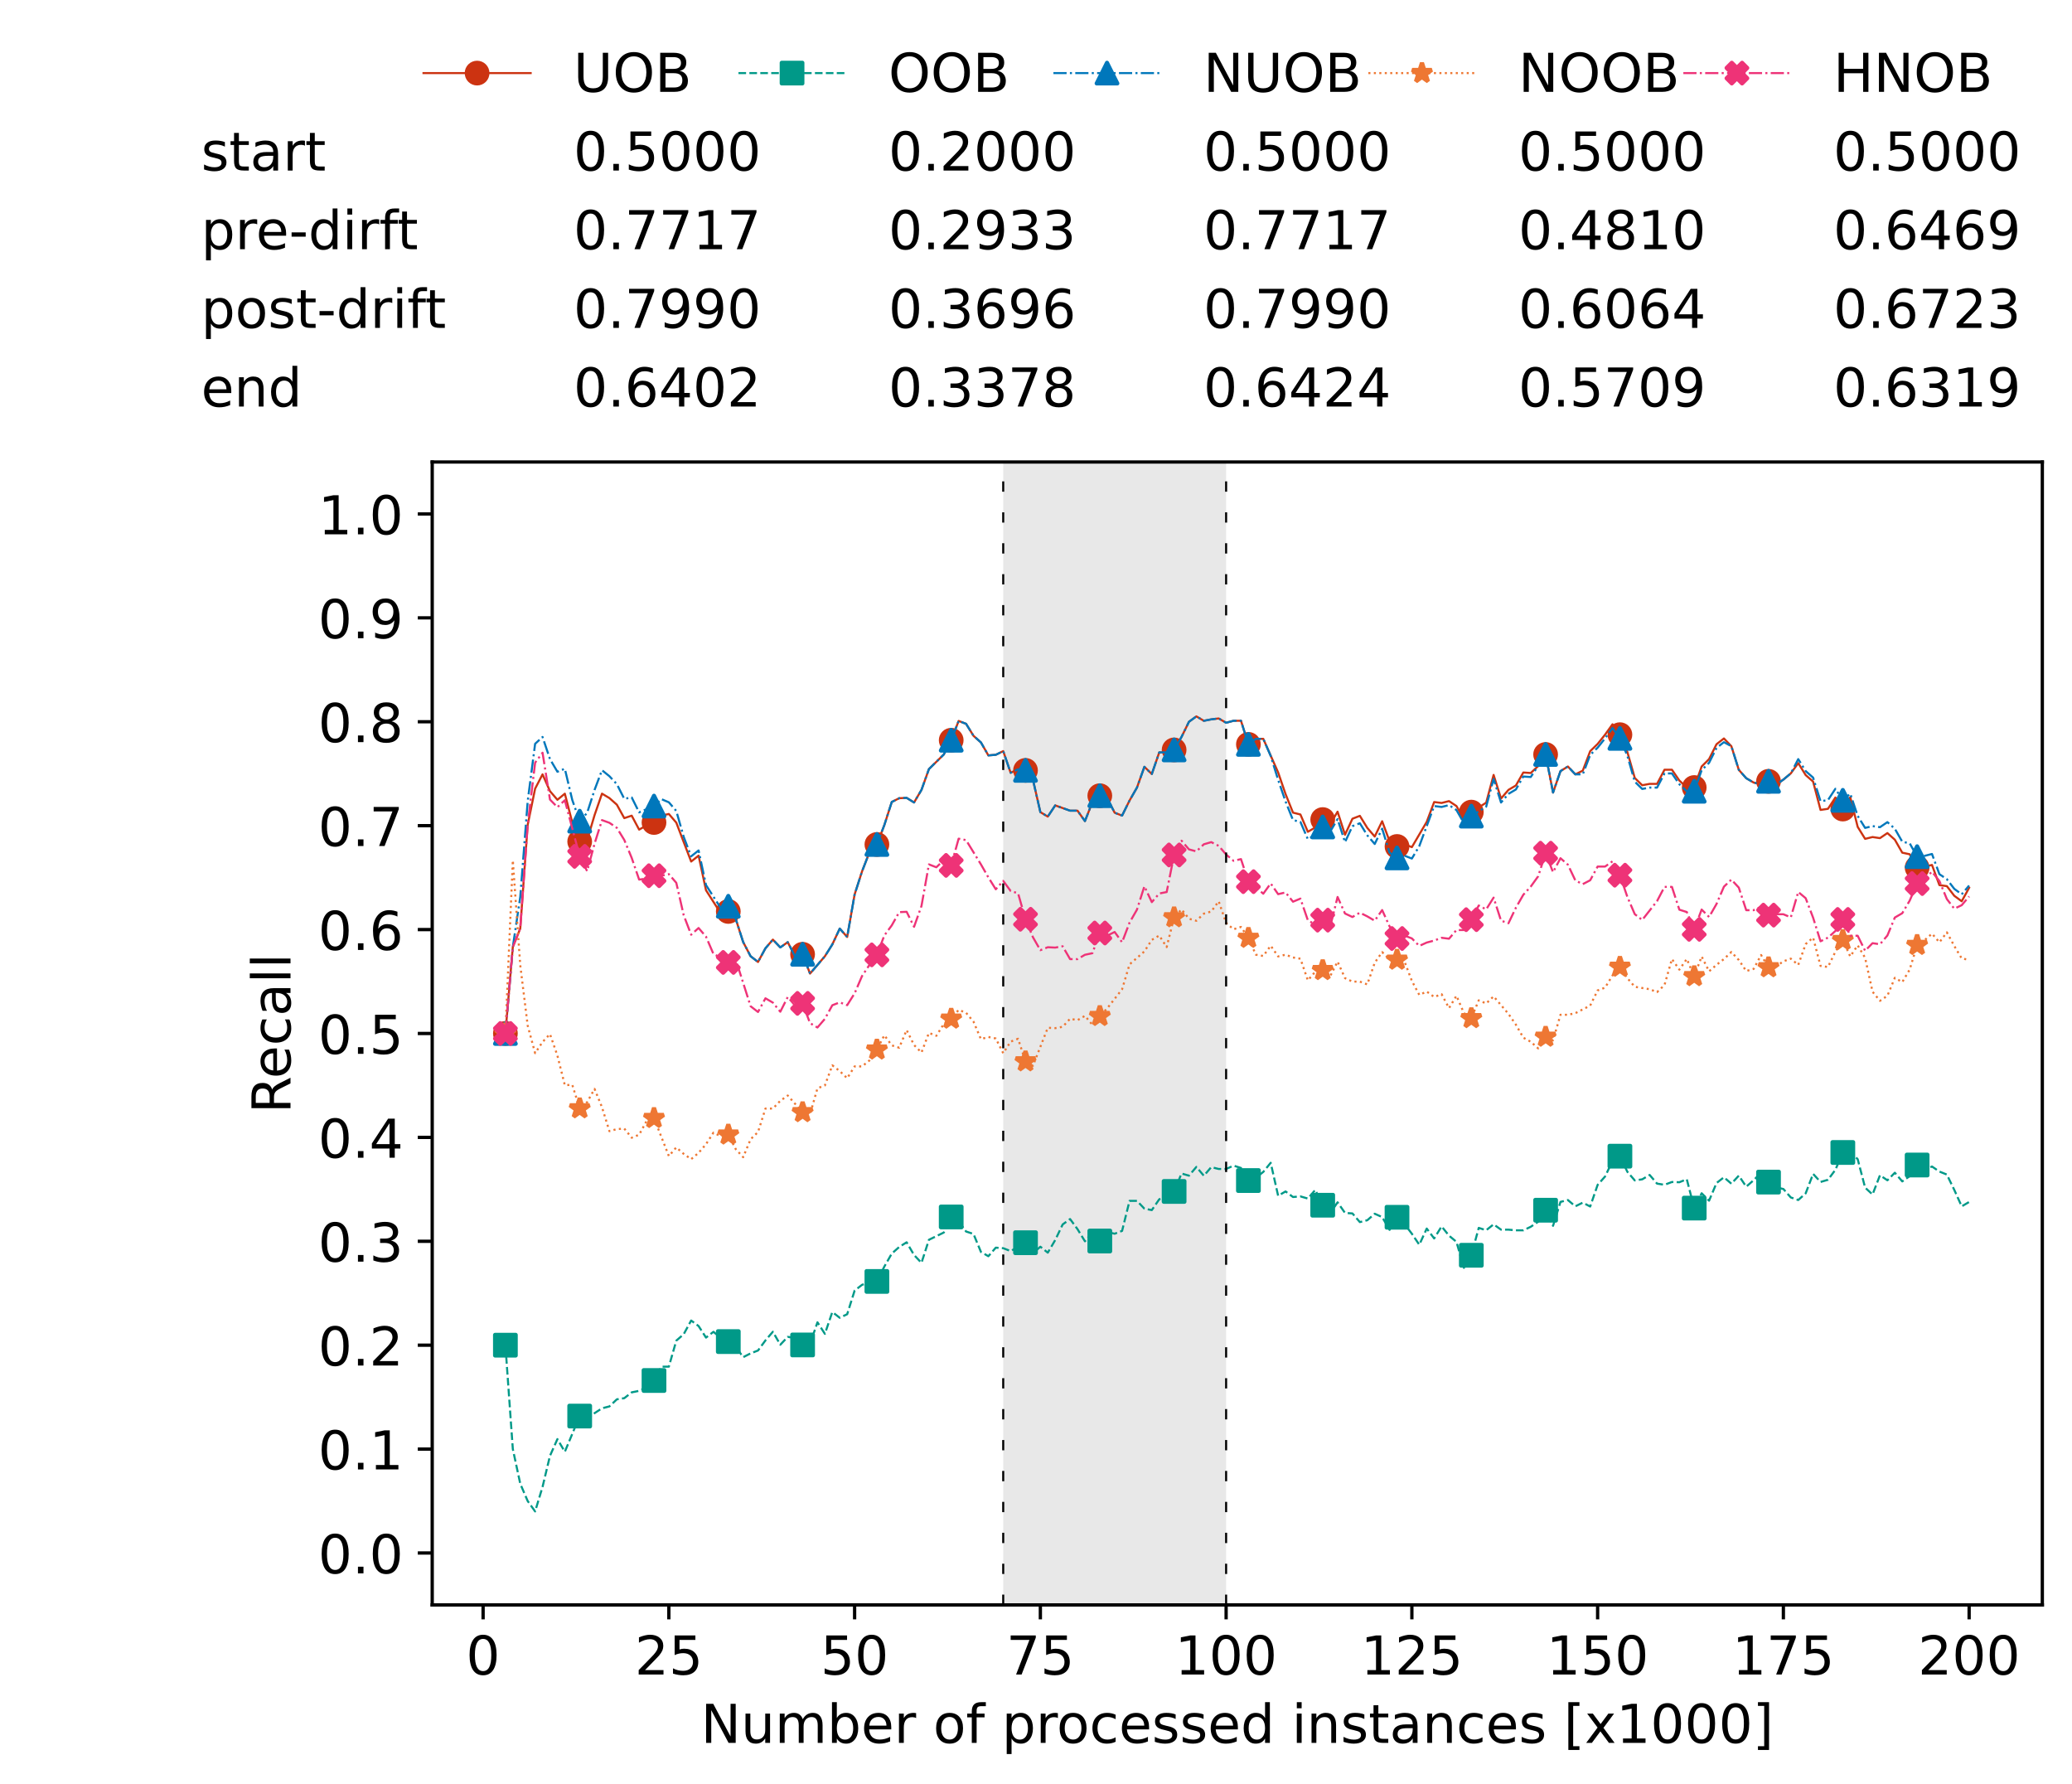 <?xml version="1.0" encoding="utf-8" standalone="no"?>
<!DOCTYPE svg PUBLIC "-//W3C//DTD SVG 1.1//EN"
  "http://www.w3.org/Graphics/SVG/1.1/DTD/svg11.dtd">
<!-- Created with matplotlib (https://matplotlib.org/) -->
<svg height="432.615pt" version="1.1" viewBox="0 0 502.65 432.615" width="502.65pt" xmlns="http://www.w3.org/2000/svg" xmlns:xlink="http://www.w3.org/1999/xlink">
 <defs>
  <style type="text/css">*{stroke-linecap:butt;stroke-linejoin:round;}</style>
 </defs>
 <g id="figure_1">
  <g id="patch_1">
   <path d="M 0 432.615 
L 502.65 432.615 
L 502.65 0 
L 0 0 
z
" style="fill:#ffffff;"/>
  </g>
  <g id="axes_1">
   <g id="patch_2">
    <path d="M 104.85 389.252 
L 495.45 389.252 
L 495.45 112.052 
L 104.85 112.052 
z
" style="fill:#ffffff;"/>
   </g>
   <g id="patch_3">
    <path clip-path="url(#pc72bd79a73)" d="M 297.446 389.252 
L 297.446 112.052 
L 243.372 112.052 
L 243.372 389.252 
z
" style="fill:#d3d3d3;opacity:0.5;"/>
   </g>
   <g id="matplotlib.axis_1">
    <g id="xtick_1">
     <g id="line2d_1">
      <defs>
       <path d="M 0 0 
L 0 3.5 
" id="ma71f196873" style="stroke:#000000;stroke-width:0.8;"/>
      </defs>
      <g>
       <use style="stroke:#000000;stroke-width:0.8;" x="117.197" xlink:href="#ma71f196873" y="389.252"/>
      </g>
     </g>
     <g id="text_1">
      <!-- 0 -->
      <g transform="translate(113.061 406.13)scale(0.13 -0.13)">
       <defs>
        <path d="M 31.781 66.406 
Q 24.172 66.406 20.328 58.906 
Q 16.5 51.422 16.5 36.375 
Q 16.5 21.391 20.328 13.891 
Q 24.172 6.391 31.781 6.391 
Q 39.453 6.391 43.281 13.891 
Q 47.125 21.391 47.125 36.375 
Q 47.125 51.422 43.281 58.906 
Q 39.453 66.406 31.781 66.406 
z
M 31.781 74.219 
Q 44.047 74.219 50.516 64.516 
Q 56.984 54.828 56.984 36.375 
Q 56.984 17.969 50.516 8.266 
Q 44.047 -1.422 31.781 -1.422 
Q 19.531 -1.422 13.062 8.266 
Q 6.594 17.969 6.594 36.375 
Q 6.594 54.828 13.062 64.516 
Q 19.531 74.219 31.781 74.219 
z
" id="DejaVuSans-48"/>
       </defs>
       <use xlink:href="#DejaVuSans-48"/>
      </g>
     </g>
    </g>
    <g id="xtick_2">
     <g id="line2d_2">
      <g>
       <use style="stroke:#000000;stroke-width:0.8;" x="162.259" xlink:href="#ma71f196873" y="389.252"/>
      </g>
     </g>
     <g id="text_2">
      <!-- 25 -->
      <g transform="translate(153.988 406.13)scale(0.13 -0.13)">
       <defs>
        <path d="M 19.188 8.297 
L 53.609 8.297 
L 53.609 0 
L 7.328 0 
L 7.328 8.297 
Q 12.938 14.109 22.625 23.891 
Q 32.328 33.688 34.812 36.531 
Q 39.547 41.844 41.422 45.531 
Q 43.312 49.219 43.312 52.781 
Q 43.312 58.594 39.234 62.25 
Q 35.156 65.922 28.609 65.922 
Q 23.969 65.922 18.812 64.312 
Q 13.672 62.703 7.812 59.422 
L 7.812 69.391 
Q 13.766 71.781 18.938 73 
Q 24.125 74.219 28.422 74.219 
Q 39.75 74.219 46.484 68.547 
Q 53.219 62.891 53.219 53.422 
Q 53.219 48.922 51.531 44.891 
Q 49.859 40.875 45.406 35.406 
Q 44.188 33.984 37.641 27.219 
Q 31.109 20.453 19.188 8.297 
z
" id="DejaVuSans-50"/>
        <path d="M 10.797 72.906 
L 49.516 72.906 
L 49.516 64.594 
L 19.828 64.594 
L 19.828 46.734 
Q 21.969 47.469 24.109 47.828 
Q 26.266 48.188 28.422 48.188 
Q 40.625 48.188 47.75 41.5 
Q 54.891 34.812 54.891 23.391 
Q 54.891 11.625 47.562 5.094 
Q 40.234 -1.422 26.906 -1.422 
Q 22.312 -1.422 17.547 -0.641 
Q 12.797 0.141 7.719 1.703 
L 7.719 11.625 
Q 12.109 9.234 16.797 8.062 
Q 21.484 6.891 26.703 6.891 
Q 35.156 6.891 40.078 11.328 
Q 45.016 15.766 45.016 23.391 
Q 45.016 31 40.078 35.438 
Q 35.156 39.891 26.703 39.891 
Q 22.75 39.891 18.812 39.016 
Q 14.891 38.141 10.797 36.281 
z
" id="DejaVuSans-53"/>
       </defs>
       <use xlink:href="#DejaVuSans-50"/>
       <use x="63.623" xlink:href="#DejaVuSans-53"/>
      </g>
     </g>
    </g>
    <g id="xtick_3">
     <g id="line2d_3">
      <g>
       <use style="stroke:#000000;stroke-width:0.8;" x="207.322" xlink:href="#ma71f196873" y="389.252"/>
      </g>
     </g>
     <g id="text_3">
      <!-- 50 -->
      <g transform="translate(199.05 406.13)scale(0.13 -0.13)">
       <use xlink:href="#DejaVuSans-53"/>
       <use x="63.623" xlink:href="#DejaVuSans-48"/>
      </g>
     </g>
    </g>
    <g id="xtick_4">
     <g id="line2d_4">
      <g>
       <use style="stroke:#000000;stroke-width:0.8;" x="252.384" xlink:href="#ma71f196873" y="389.252"/>
      </g>
     </g>
     <g id="text_4">
      <!-- 75 -->
      <g transform="translate(244.113 406.13)scale(0.13 -0.13)">
       <defs>
        <path d="M 8.203 72.906 
L 55.078 72.906 
L 55.078 68.703 
L 28.609 0 
L 18.312 0 
L 43.219 64.594 
L 8.203 64.594 
z
" id="DejaVuSans-55"/>
       </defs>
       <use xlink:href="#DejaVuSans-55"/>
       <use x="63.623" xlink:href="#DejaVuSans-53"/>
      </g>
     </g>
    </g>
    <g id="xtick_5">
     <g id="line2d_5">
      <g>
       <use style="stroke:#000000;stroke-width:0.8;" x="297.446" xlink:href="#ma71f196873" y="389.252"/>
      </g>
     </g>
     <g id="text_5">
      <!-- 100 -->
      <g transform="translate(285.039 406.13)scale(0.13 -0.13)">
       <defs>
        <path d="M 12.406 8.297 
L 28.516 8.297 
L 28.516 63.922 
L 10.984 60.406 
L 10.984 69.391 
L 28.422 72.906 
L 38.281 72.906 
L 38.281 8.297 
L 54.391 8.297 
L 54.391 0 
L 12.406 0 
z
" id="DejaVuSans-49"/>
       </defs>
       <use xlink:href="#DejaVuSans-49"/>
       <use x="63.623" xlink:href="#DejaVuSans-48"/>
       <use x="127.246" xlink:href="#DejaVuSans-48"/>
      </g>
     </g>
    </g>
    <g id="xtick_6">
     <g id="line2d_6">
      <g>
       <use style="stroke:#000000;stroke-width:0.8;" x="342.509" xlink:href="#ma71f196873" y="389.252"/>
      </g>
     </g>
     <g id="text_6">
      <!-- 125 -->
      <g transform="translate(330.102 406.13)scale(0.13 -0.13)">
       <use xlink:href="#DejaVuSans-49"/>
       <use x="63.623" xlink:href="#DejaVuSans-50"/>
       <use x="127.246" xlink:href="#DejaVuSans-53"/>
      </g>
     </g>
    </g>
    <g id="xtick_7">
     <g id="line2d_7">
      <g>
       <use style="stroke:#000000;stroke-width:0.8;" x="387.571" xlink:href="#ma71f196873" y="389.252"/>
      </g>
     </g>
     <g id="text_7">
      <!-- 150 -->
      <g transform="translate(375.164 406.13)scale(0.13 -0.13)">
       <use xlink:href="#DejaVuSans-49"/>
       <use x="63.623" xlink:href="#DejaVuSans-53"/>
       <use x="127.246" xlink:href="#DejaVuSans-48"/>
      </g>
     </g>
    </g>
    <g id="xtick_8">
     <g id="line2d_8">
      <g>
       <use style="stroke:#000000;stroke-width:0.8;" x="432.633" xlink:href="#ma71f196873" y="389.252"/>
      </g>
     </g>
     <g id="text_8">
      <!-- 175 -->
      <g transform="translate(420.226 406.13)scale(0.13 -0.13)">
       <use xlink:href="#DejaVuSans-49"/>
       <use x="63.623" xlink:href="#DejaVuSans-55"/>
       <use x="127.246" xlink:href="#DejaVuSans-53"/>
      </g>
     </g>
    </g>
    <g id="xtick_9">
     <g id="line2d_9">
      <g>
       <use style="stroke:#000000;stroke-width:0.8;" x="477.695" xlink:href="#ma71f196873" y="389.252"/>
      </g>
     </g>
     <g id="text_9">
      <!-- 200 -->
      <g transform="translate(465.289 406.13)scale(0.13 -0.13)">
       <use xlink:href="#DejaVuSans-50"/>
       <use x="63.623" xlink:href="#DejaVuSans-48"/>
       <use x="127.246" xlink:href="#DejaVuSans-48"/>
      </g>
     </g>
    </g>
    <g id="text_10">
     <!-- Number of processed instances [x1000] -->
     <g transform="translate(170.025 422.711)scale(0.13 -0.13)">
      <defs>
       <path d="M 9.812 72.906 
L 23.094 72.906 
L 55.422 11.922 
L 55.422 72.906 
L 64.984 72.906 
L 64.984 0 
L 51.703 0 
L 19.391 60.984 
L 19.391 0 
L 9.812 0 
z
" id="DejaVuSans-78"/>
       <path d="M 8.5 21.578 
L 8.5 54.688 
L 17.484 54.688 
L 17.484 21.922 
Q 17.484 14.156 20.5 10.266 
Q 23.531 6.391 29.594 6.391 
Q 36.859 6.391 41.078 11.031 
Q 45.312 15.672 45.312 23.688 
L 45.312 54.688 
L 54.297 54.688 
L 54.297 0 
L 45.312 0 
L 45.312 8.406 
Q 42.047 3.422 37.719 1 
Q 33.406 -1.422 27.688 -1.422 
Q 18.266 -1.422 13.375 4.438 
Q 8.5 10.297 8.5 21.578 
z
M 31.109 56 
z
" id="DejaVuSans-117"/>
       <path d="M 52 44.188 
Q 55.375 50.25 60.062 53.125 
Q 64.75 56 71.094 56 
Q 79.641 56 84.281 50.016 
Q 88.922 44.047 88.922 33.016 
L 88.922 0 
L 79.891 0 
L 79.891 32.719 
Q 79.891 40.578 77.094 44.375 
Q 74.312 48.188 68.609 48.188 
Q 61.625 48.188 57.562 43.547 
Q 53.516 38.922 53.516 30.906 
L 53.516 0 
L 44.484 0 
L 44.484 32.719 
Q 44.484 40.625 41.703 44.406 
Q 38.922 48.188 33.109 48.188 
Q 26.219 48.188 22.156 43.531 
Q 18.109 38.875 18.109 30.906 
L 18.109 0 
L 9.078 0 
L 9.078 54.688 
L 18.109 54.688 
L 18.109 46.188 
Q 21.188 51.219 25.484 53.609 
Q 29.781 56 35.688 56 
Q 41.656 56 45.828 52.969 
Q 50 49.953 52 44.188 
z
" id="DejaVuSans-109"/>
       <path d="M 48.688 27.297 
Q 48.688 37.203 44.609 42.844 
Q 40.531 48.484 33.406 48.484 
Q 26.266 48.484 22.188 42.844 
Q 18.109 37.203 18.109 27.297 
Q 18.109 17.391 22.188 11.75 
Q 26.266 6.109 33.406 6.109 
Q 40.531 6.109 44.609 11.75 
Q 48.688 17.391 48.688 27.297 
z
M 18.109 46.391 
Q 20.953 51.266 25.266 53.625 
Q 29.594 56 35.594 56 
Q 45.562 56 51.781 48.094 
Q 58.016 40.188 58.016 27.297 
Q 58.016 14.406 51.781 6.484 
Q 45.562 -1.422 35.594 -1.422 
Q 29.594 -1.422 25.266 0.953 
Q 20.953 3.328 18.109 8.203 
L 18.109 0 
L 9.078 0 
L 9.078 75.984 
L 18.109 75.984 
z
" id="DejaVuSans-98"/>
       <path d="M 56.203 29.594 
L 56.203 25.203 
L 14.891 25.203 
Q 15.484 15.922 20.484 11.062 
Q 25.484 6.203 34.422 6.203 
Q 39.594 6.203 44.453 7.469 
Q 49.312 8.734 54.109 11.281 
L 54.109 2.781 
Q 49.266 0.734 44.188 -0.344 
Q 39.109 -1.422 33.891 -1.422 
Q 20.797 -1.422 13.156 6.188 
Q 5.516 13.812 5.516 26.812 
Q 5.516 40.234 12.766 48.109 
Q 20.016 56 32.328 56 
Q 43.359 56 49.781 48.891 
Q 56.203 41.797 56.203 29.594 
z
M 47.219 32.234 
Q 47.125 39.594 43.094 43.984 
Q 39.062 48.391 32.422 48.391 
Q 24.906 48.391 20.391 44.141 
Q 15.875 39.891 15.188 32.172 
z
" id="DejaVuSans-101"/>
       <path d="M 41.109 46.297 
Q 39.594 47.172 37.812 47.578 
Q 36.031 48 33.891 48 
Q 26.266 48 22.188 43.047 
Q 18.109 38.094 18.109 28.812 
L 18.109 0 
L 9.078 0 
L 9.078 54.688 
L 18.109 54.688 
L 18.109 46.188 
Q 20.953 51.172 25.484 53.578 
Q 30.031 56 36.531 56 
Q 37.453 56 38.578 55.875 
Q 39.703 55.766 41.062 55.516 
z
" id="DejaVuSans-114"/>
       <path id="DejaVuSans-32"/>
       <path d="M 30.609 48.391 
Q 23.391 48.391 19.188 42.75 
Q 14.984 37.109 14.984 27.297 
Q 14.984 17.484 19.156 11.844 
Q 23.344 6.203 30.609 6.203 
Q 37.797 6.203 41.984 11.859 
Q 46.188 17.531 46.188 27.297 
Q 46.188 37.016 41.984 42.703 
Q 37.797 48.391 30.609 48.391 
z
M 30.609 56 
Q 42.328 56 49.016 48.375 
Q 55.719 40.766 55.719 27.297 
Q 55.719 13.875 49.016 6.219 
Q 42.328 -1.422 30.609 -1.422 
Q 18.844 -1.422 12.172 6.219 
Q 5.516 13.875 5.516 27.297 
Q 5.516 40.766 12.172 48.375 
Q 18.844 56 30.609 56 
z
" id="DejaVuSans-111"/>
       <path d="M 37.109 75.984 
L 37.109 68.5 
L 28.516 68.5 
Q 23.688 68.5 21.797 66.547 
Q 19.922 64.594 19.922 59.516 
L 19.922 54.688 
L 34.719 54.688 
L 34.719 47.703 
L 19.922 47.703 
L 19.922 0 
L 10.891 0 
L 10.891 47.703 
L 2.297 47.703 
L 2.297 54.688 
L 10.891 54.688 
L 10.891 58.5 
Q 10.891 67.625 15.141 71.797 
Q 19.391 75.984 28.609 75.984 
z
" id="DejaVuSans-102"/>
       <path d="M 18.109 8.203 
L 18.109 -20.797 
L 9.078 -20.797 
L 9.078 54.688 
L 18.109 54.688 
L 18.109 46.391 
Q 20.953 51.266 25.266 53.625 
Q 29.594 56 35.594 56 
Q 45.562 56 51.781 48.094 
Q 58.016 40.188 58.016 27.297 
Q 58.016 14.406 51.781 6.484 
Q 45.562 -1.422 35.594 -1.422 
Q 29.594 -1.422 25.266 0.953 
Q 20.953 3.328 18.109 8.203 
z
M 48.688 27.297 
Q 48.688 37.203 44.609 42.844 
Q 40.531 48.484 33.406 48.484 
Q 26.266 48.484 22.188 42.844 
Q 18.109 37.203 18.109 27.297 
Q 18.109 17.391 22.188 11.75 
Q 26.266 6.109 33.406 6.109 
Q 40.531 6.109 44.609 11.75 
Q 48.688 17.391 48.688 27.297 
z
" id="DejaVuSans-112"/>
       <path d="M 48.781 52.594 
L 48.781 44.188 
Q 44.969 46.297 41.141 47.344 
Q 37.312 48.391 33.406 48.391 
Q 24.656 48.391 19.812 42.844 
Q 14.984 37.312 14.984 27.297 
Q 14.984 17.281 19.812 11.734 
Q 24.656 6.203 33.406 6.203 
Q 37.312 6.203 41.141 7.25 
Q 44.969 8.297 48.781 10.406 
L 48.781 2.094 
Q 45.016 0.344 40.984 -0.531 
Q 36.969 -1.422 32.422 -1.422 
Q 20.062 -1.422 12.781 6.344 
Q 5.516 14.109 5.516 27.297 
Q 5.516 40.672 12.859 48.328 
Q 20.219 56 33.016 56 
Q 37.156 56 41.109 55.141 
Q 45.062 54.297 48.781 52.594 
z
" id="DejaVuSans-99"/>
       <path d="M 44.281 53.078 
L 44.281 44.578 
Q 40.484 46.531 36.375 47.5 
Q 32.281 48.484 27.875 48.484 
Q 21.188 48.484 17.844 46.438 
Q 14.5 44.391 14.5 40.281 
Q 14.5 37.156 16.891 35.375 
Q 19.281 33.594 26.516 31.984 
L 29.594 31.297 
Q 39.156 29.25 43.188 25.516 
Q 47.219 21.781 47.219 15.094 
Q 47.219 7.469 41.188 3.016 
Q 35.156 -1.422 24.609 -1.422 
Q 20.219 -1.422 15.453 -0.562 
Q 10.688 0.297 5.422 2 
L 5.422 11.281 
Q 10.406 8.688 15.234 7.391 
Q 20.062 6.109 24.812 6.109 
Q 31.156 6.109 34.562 8.281 
Q 37.984 10.453 37.984 14.406 
Q 37.984 18.062 35.516 20.016 
Q 33.062 21.969 24.703 23.781 
L 21.578 24.516 
Q 13.234 26.266 9.516 29.906 
Q 5.812 33.547 5.812 39.891 
Q 5.812 47.609 11.281 51.797 
Q 16.75 56 26.812 56 
Q 31.781 56 36.172 55.266 
Q 40.578 54.547 44.281 53.078 
z
" id="DejaVuSans-115"/>
       <path d="M 45.406 46.391 
L 45.406 75.984 
L 54.391 75.984 
L 54.391 0 
L 45.406 0 
L 45.406 8.203 
Q 42.578 3.328 38.25 0.953 
Q 33.938 -1.422 27.875 -1.422 
Q 17.969 -1.422 11.734 6.484 
Q 5.516 14.406 5.516 27.297 
Q 5.516 40.188 11.734 48.094 
Q 17.969 56 27.875 56 
Q 33.938 56 38.25 53.625 
Q 42.578 51.266 45.406 46.391 
z
M 14.797 27.297 
Q 14.797 17.391 18.875 11.75 
Q 22.953 6.109 30.078 6.109 
Q 37.203 6.109 41.297 11.75 
Q 45.406 17.391 45.406 27.297 
Q 45.406 37.203 41.297 42.844 
Q 37.203 48.484 30.078 48.484 
Q 22.953 48.484 18.875 42.844 
Q 14.797 37.203 14.797 27.297 
z
" id="DejaVuSans-100"/>
       <path d="M 9.422 54.688 
L 18.406 54.688 
L 18.406 0 
L 9.422 0 
z
M 9.422 75.984 
L 18.406 75.984 
L 18.406 64.594 
L 9.422 64.594 
z
" id="DejaVuSans-105"/>
       <path d="M 54.891 33.016 
L 54.891 0 
L 45.906 0 
L 45.906 32.719 
Q 45.906 40.484 42.875 44.328 
Q 39.844 48.188 33.797 48.188 
Q 26.516 48.188 22.312 43.547 
Q 18.109 38.922 18.109 30.906 
L 18.109 0 
L 9.078 0 
L 9.078 54.688 
L 18.109 54.688 
L 18.109 46.188 
Q 21.344 51.125 25.703 53.562 
Q 30.078 56 35.797 56 
Q 45.219 56 50.047 50.172 
Q 54.891 44.344 54.891 33.016 
z
" id="DejaVuSans-110"/>
       <path d="M 18.312 70.219 
L 18.312 54.688 
L 36.812 54.688 
L 36.812 47.703 
L 18.312 47.703 
L 18.312 18.016 
Q 18.312 11.328 20.141 9.422 
Q 21.969 7.516 27.594 7.516 
L 36.812 7.516 
L 36.812 0 
L 27.594 0 
Q 17.188 0 13.234 3.875 
Q 9.281 7.766 9.281 18.016 
L 9.281 47.703 
L 2.688 47.703 
L 2.688 54.688 
L 9.281 54.688 
L 9.281 70.219 
z
" id="DejaVuSans-116"/>
       <path d="M 34.281 27.484 
Q 23.391 27.484 19.188 25 
Q 14.984 22.516 14.984 16.5 
Q 14.984 11.719 18.141 8.906 
Q 21.297 6.109 26.703 6.109 
Q 34.188 6.109 38.703 11.406 
Q 43.219 16.703 43.219 25.484 
L 43.219 27.484 
z
M 52.203 31.203 
L 52.203 0 
L 43.219 0 
L 43.219 8.297 
Q 40.141 3.328 35.547 0.953 
Q 30.953 -1.422 24.312 -1.422 
Q 15.922 -1.422 10.953 3.297 
Q 6 8.016 6 15.922 
Q 6 25.141 12.172 29.828 
Q 18.359 34.516 30.609 34.516 
L 43.219 34.516 
L 43.219 35.406 
Q 43.219 41.609 39.141 45 
Q 35.062 48.391 27.688 48.391 
Q 23 48.391 18.547 47.266 
Q 14.109 46.141 10.016 43.891 
L 10.016 52.203 
Q 14.938 54.109 19.578 55.047 
Q 24.219 56 28.609 56 
Q 40.484 56 46.344 49.844 
Q 52.203 43.703 52.203 31.203 
z
" id="DejaVuSans-97"/>
       <path d="M 8.594 75.984 
L 29.297 75.984 
L 29.297 69 
L 17.578 69 
L 17.578 -6.203 
L 29.297 -6.203 
L 29.297 -13.188 
L 8.594 -13.188 
z
" id="DejaVuSans-91"/>
       <path d="M 54.891 54.688 
L 35.109 28.078 
L 55.906 0 
L 45.312 0 
L 29.391 21.484 
L 13.484 0 
L 2.875 0 
L 24.125 28.609 
L 4.688 54.688 
L 15.281 54.688 
L 29.781 35.203 
L 44.281 54.688 
z
" id="DejaVuSans-120"/>
       <path d="M 30.422 75.984 
L 30.422 -13.188 
L 9.719 -13.188 
L 9.719 -6.203 
L 21.391 -6.203 
L 21.391 69 
L 9.719 69 
L 9.719 75.984 
z
" id="DejaVuSans-93"/>
      </defs>
      <use xlink:href="#DejaVuSans-78"/>
      <use x="74.805" xlink:href="#DejaVuSans-117"/>
      <use x="138.184" xlink:href="#DejaVuSans-109"/>
      <use x="235.596" xlink:href="#DejaVuSans-98"/>
      <use x="299.072" xlink:href="#DejaVuSans-101"/>
      <use x="360.596" xlink:href="#DejaVuSans-114"/>
      <use x="401.709" xlink:href="#DejaVuSans-32"/>
      <use x="433.496" xlink:href="#DejaVuSans-111"/>
      <use x="494.678" xlink:href="#DejaVuSans-102"/>
      <use x="529.883" xlink:href="#DejaVuSans-32"/>
      <use x="561.67" xlink:href="#DejaVuSans-112"/>
      <use x="625.146" xlink:href="#DejaVuSans-114"/>
      <use x="664.01" xlink:href="#DejaVuSans-111"/>
      <use x="725.191" xlink:href="#DejaVuSans-99"/>
      <use x="780.172" xlink:href="#DejaVuSans-101"/>
      <use x="841.695" xlink:href="#DejaVuSans-115"/>
      <use x="893.795" xlink:href="#DejaVuSans-115"/>
      <use x="945.895" xlink:href="#DejaVuSans-101"/>
      <use x="1007.418" xlink:href="#DejaVuSans-100"/>
      <use x="1070.895" xlink:href="#DejaVuSans-32"/>
      <use x="1102.682" xlink:href="#DejaVuSans-105"/>
      <use x="1130.465" xlink:href="#DejaVuSans-110"/>
      <use x="1193.844" xlink:href="#DejaVuSans-115"/>
      <use x="1245.943" xlink:href="#DejaVuSans-116"/>
      <use x="1285.152" xlink:href="#DejaVuSans-97"/>
      <use x="1346.432" xlink:href="#DejaVuSans-110"/>
      <use x="1409.811" xlink:href="#DejaVuSans-99"/>
      <use x="1464.791" xlink:href="#DejaVuSans-101"/>
      <use x="1526.314" xlink:href="#DejaVuSans-115"/>
      <use x="1578.414" xlink:href="#DejaVuSans-32"/>
      <use x="1610.201" xlink:href="#DejaVuSans-91"/>
      <use x="1649.215" xlink:href="#DejaVuSans-120"/>
      <use x="1708.395" xlink:href="#DejaVuSans-49"/>
      <use x="1772.018" xlink:href="#DejaVuSans-48"/>
      <use x="1835.641" xlink:href="#DejaVuSans-48"/>
      <use x="1899.264" xlink:href="#DejaVuSans-48"/>
      <use x="1962.887" xlink:href="#DejaVuSans-93"/>
     </g>
    </g>
   </g>
   <g id="matplotlib.axis_2">
    <g id="ytick_1">
     <g id="line2d_10">
      <defs>
       <path d="M 0 0 
L -3.5 0 
" id="ma6a816642f" style="stroke:#000000;stroke-width:0.8;"/>
      </defs>
      <g>
       <use style="stroke:#000000;stroke-width:0.8;" x="104.85" xlink:href="#ma6a816642f" y="376.652"/>
      </g>
     </g>
     <g id="text_11">
      <!-- 0.0 -->
      <g transform="translate(77.176 381.591)scale(0.13 -0.13)">
       <defs>
        <path d="M 10.688 12.406 
L 21 12.406 
L 21 0 
L 10.688 0 
z
" id="DejaVuSans-46"/>
       </defs>
       <use xlink:href="#DejaVuSans-48"/>
       <use x="63.623" xlink:href="#DejaVuSans-46"/>
       <use x="95.41" xlink:href="#DejaVuSans-48"/>
      </g>
     </g>
    </g>
    <g id="ytick_2">
     <g id="line2d_11">
      <g>
       <use style="stroke:#000000;stroke-width:0.8;" x="104.85" xlink:href="#ma6a816642f" y="351.452"/>
      </g>
     </g>
     <g id="text_12">
      <!-- 0.1 -->
      <g transform="translate(77.176 356.391)scale(0.13 -0.13)">
       <use xlink:href="#DejaVuSans-48"/>
       <use x="63.623" xlink:href="#DejaVuSans-46"/>
       <use x="95.41" xlink:href="#DejaVuSans-49"/>
      </g>
     </g>
    </g>
    <g id="ytick_3">
     <g id="line2d_12">
      <g>
       <use style="stroke:#000000;stroke-width:0.8;" x="104.85" xlink:href="#ma6a816642f" y="326.252"/>
      </g>
     </g>
     <g id="text_13">
      <!-- 0.2 -->
      <g transform="translate(77.176 331.191)scale(0.13 -0.13)">
       <use xlink:href="#DejaVuSans-48"/>
       <use x="63.623" xlink:href="#DejaVuSans-46"/>
       <use x="95.41" xlink:href="#DejaVuSans-50"/>
      </g>
     </g>
    </g>
    <g id="ytick_4">
     <g id="line2d_13">
      <g>
       <use style="stroke:#000000;stroke-width:0.8;" x="104.85" xlink:href="#ma6a816642f" y="301.052"/>
      </g>
     </g>
     <g id="text_14">
      <!-- 0.3 -->
      <g transform="translate(77.176 305.991)scale(0.13 -0.13)">
       <defs>
        <path d="M 40.578 39.312 
Q 47.656 37.797 51.625 33 
Q 55.609 28.219 55.609 21.188 
Q 55.609 10.406 48.188 4.484 
Q 40.766 -1.422 27.094 -1.422 
Q 22.516 -1.422 17.656 -0.516 
Q 12.797 0.391 7.625 2.203 
L 7.625 11.719 
Q 11.719 9.328 16.594 8.109 
Q 21.484 6.891 26.812 6.891 
Q 36.078 6.891 40.938 10.547 
Q 45.797 14.203 45.797 21.188 
Q 45.797 27.641 41.281 31.266 
Q 36.766 34.906 28.719 34.906 
L 20.219 34.906 
L 20.219 43.016 
L 29.109 43.016 
Q 36.375 43.016 40.234 45.922 
Q 44.094 48.828 44.094 54.297 
Q 44.094 59.906 40.109 62.906 
Q 36.141 65.922 28.719 65.922 
Q 24.656 65.922 20.016 65.031 
Q 15.375 64.156 9.812 62.312 
L 9.812 71.094 
Q 15.438 72.656 20.344 73.438 
Q 25.25 74.219 29.594 74.219 
Q 40.828 74.219 47.359 69.109 
Q 53.906 64.016 53.906 55.328 
Q 53.906 49.266 50.438 45.094 
Q 46.969 40.922 40.578 39.312 
z
" id="DejaVuSans-51"/>
       </defs>
       <use xlink:href="#DejaVuSans-48"/>
       <use x="63.623" xlink:href="#DejaVuSans-46"/>
       <use x="95.41" xlink:href="#DejaVuSans-51"/>
      </g>
     </g>
    </g>
    <g id="ytick_5">
     <g id="line2d_14">
      <g>
       <use style="stroke:#000000;stroke-width:0.8;" x="104.85" xlink:href="#ma6a816642f" y="275.852"/>
      </g>
     </g>
     <g id="text_15">
      <!-- 0.4 -->
      <g transform="translate(77.176 280.791)scale(0.13 -0.13)">
       <defs>
        <path d="M 37.797 64.312 
L 12.891 25.391 
L 37.797 25.391 
z
M 35.203 72.906 
L 47.609 72.906 
L 47.609 25.391 
L 58.016 25.391 
L 58.016 17.188 
L 47.609 17.188 
L 47.609 0 
L 37.797 0 
L 37.797 17.188 
L 4.891 17.188 
L 4.891 26.703 
z
" id="DejaVuSans-52"/>
       </defs>
       <use xlink:href="#DejaVuSans-48"/>
       <use x="63.623" xlink:href="#DejaVuSans-46"/>
       <use x="95.41" xlink:href="#DejaVuSans-52"/>
      </g>
     </g>
    </g>
    <g id="ytick_6">
     <g id="line2d_15">
      <g>
       <use style="stroke:#000000;stroke-width:0.8;" x="104.85" xlink:href="#ma6a816642f" y="250.652"/>
      </g>
     </g>
     <g id="text_16">
      <!-- 0.5 -->
      <g transform="translate(77.176 255.591)scale(0.13 -0.13)">
       <use xlink:href="#DejaVuSans-48"/>
       <use x="63.623" xlink:href="#DejaVuSans-46"/>
       <use x="95.41" xlink:href="#DejaVuSans-53"/>
      </g>
     </g>
    </g>
    <g id="ytick_7">
     <g id="line2d_16">
      <g>
       <use style="stroke:#000000;stroke-width:0.8;" x="104.85" xlink:href="#ma6a816642f" y="225.452"/>
      </g>
     </g>
     <g id="text_17">
      <!-- 0.6 -->
      <g transform="translate(77.176 230.391)scale(0.13 -0.13)">
       <defs>
        <path d="M 33.016 40.375 
Q 26.375 40.375 22.484 35.828 
Q 18.609 31.297 18.609 23.391 
Q 18.609 15.531 22.484 10.953 
Q 26.375 6.391 33.016 6.391 
Q 39.656 6.391 43.531 10.953 
Q 47.406 15.531 47.406 23.391 
Q 47.406 31.297 43.531 35.828 
Q 39.656 40.375 33.016 40.375 
z
M 52.594 71.297 
L 52.594 62.312 
Q 48.875 64.062 45.094 64.984 
Q 41.312 65.922 37.594 65.922 
Q 27.828 65.922 22.672 59.328 
Q 17.531 52.734 16.797 39.406 
Q 19.672 43.656 24.016 45.922 
Q 28.375 48.188 33.594 48.188 
Q 44.578 48.188 50.953 41.516 
Q 57.328 34.859 57.328 23.391 
Q 57.328 12.156 50.688 5.359 
Q 44.047 -1.422 33.016 -1.422 
Q 20.359 -1.422 13.672 8.266 
Q 6.984 17.969 6.984 36.375 
Q 6.984 53.656 15.188 63.938 
Q 23.391 74.219 37.203 74.219 
Q 40.922 74.219 44.703 73.484 
Q 48.484 72.75 52.594 71.297 
z
" id="DejaVuSans-54"/>
       </defs>
       <use xlink:href="#DejaVuSans-48"/>
       <use x="63.623" xlink:href="#DejaVuSans-46"/>
       <use x="95.41" xlink:href="#DejaVuSans-54"/>
      </g>
     </g>
    </g>
    <g id="ytick_8">
     <g id="line2d_17">
      <g>
       <use style="stroke:#000000;stroke-width:0.8;" x="104.85" xlink:href="#ma6a816642f" y="200.252"/>
      </g>
     </g>
     <g id="text_18">
      <!-- 0.7 -->
      <g transform="translate(77.176 205.191)scale(0.13 -0.13)">
       <use xlink:href="#DejaVuSans-48"/>
       <use x="63.623" xlink:href="#DejaVuSans-46"/>
       <use x="95.41" xlink:href="#DejaVuSans-55"/>
      </g>
     </g>
    </g>
    <g id="ytick_9">
     <g id="line2d_18">
      <g>
       <use style="stroke:#000000;stroke-width:0.8;" x="104.85" xlink:href="#ma6a816642f" y="175.052"/>
      </g>
     </g>
     <g id="text_19">
      <!-- 0.8 -->
      <g transform="translate(77.176 179.991)scale(0.13 -0.13)">
       <defs>
        <path d="M 31.781 34.625 
Q 24.75 34.625 20.719 30.859 
Q 16.703 27.094 16.703 20.516 
Q 16.703 13.922 20.719 10.156 
Q 24.75 6.391 31.781 6.391 
Q 38.812 6.391 42.859 10.172 
Q 46.922 13.969 46.922 20.516 
Q 46.922 27.094 42.891 30.859 
Q 38.875 34.625 31.781 34.625 
z
M 21.922 38.812 
Q 15.578 40.375 12.031 44.719 
Q 8.5 49.078 8.5 55.328 
Q 8.5 64.062 14.719 69.141 
Q 20.953 74.219 31.781 74.219 
Q 42.672 74.219 48.875 69.141 
Q 55.078 64.062 55.078 55.328 
Q 55.078 49.078 51.531 44.719 
Q 48 40.375 41.703 38.812 
Q 48.828 37.156 52.797 32.312 
Q 56.781 27.484 56.781 20.516 
Q 56.781 9.906 50.312 4.234 
Q 43.844 -1.422 31.781 -1.422 
Q 19.734 -1.422 13.25 4.234 
Q 6.781 9.906 6.781 20.516 
Q 6.781 27.484 10.781 32.312 
Q 14.797 37.156 21.922 38.812 
z
M 18.312 54.391 
Q 18.312 48.734 21.844 45.562 
Q 25.391 42.391 31.781 42.391 
Q 38.141 42.391 41.719 45.562 
Q 45.312 48.734 45.312 54.391 
Q 45.312 60.062 41.719 63.234 
Q 38.141 66.406 31.781 66.406 
Q 25.391 66.406 21.844 63.234 
Q 18.312 60.062 18.312 54.391 
z
" id="DejaVuSans-56"/>
       </defs>
       <use xlink:href="#DejaVuSans-48"/>
       <use x="63.623" xlink:href="#DejaVuSans-46"/>
       <use x="95.41" xlink:href="#DejaVuSans-56"/>
      </g>
     </g>
    </g>
    <g id="ytick_10">
     <g id="line2d_19">
      <g>
       <use style="stroke:#000000;stroke-width:0.8;" x="104.85" xlink:href="#ma6a816642f" y="149.852"/>
      </g>
     </g>
     <g id="text_20">
      <!-- 0.9 -->
      <g transform="translate(77.176 154.791)scale(0.13 -0.13)">
       <defs>
        <path d="M 10.984 1.516 
L 10.984 10.5 
Q 14.703 8.734 18.5 7.812 
Q 22.312 6.891 25.984 6.891 
Q 35.75 6.891 40.891 13.453 
Q 46.047 20.016 46.781 33.406 
Q 43.953 29.203 39.594 26.953 
Q 35.25 24.703 29.984 24.703 
Q 19.047 24.703 12.672 31.312 
Q 6.297 37.938 6.297 49.422 
Q 6.297 60.641 12.938 67.422 
Q 19.578 74.219 30.609 74.219 
Q 43.266 74.219 49.922 64.516 
Q 56.594 54.828 56.594 36.375 
Q 56.594 19.141 48.406 8.859 
Q 40.234 -1.422 26.422 -1.422 
Q 22.703 -1.422 18.891 -0.688 
Q 15.094 0.047 10.984 1.516 
z
M 30.609 32.422 
Q 37.25 32.422 41.125 36.953 
Q 45.016 41.5 45.016 49.422 
Q 45.016 57.281 41.125 61.844 
Q 37.25 66.406 30.609 66.406 
Q 23.969 66.406 20.094 61.844 
Q 16.219 57.281 16.219 49.422 
Q 16.219 41.5 20.094 36.953 
Q 23.969 32.422 30.609 32.422 
z
" id="DejaVuSans-57"/>
       </defs>
       <use xlink:href="#DejaVuSans-48"/>
       <use x="63.623" xlink:href="#DejaVuSans-46"/>
       <use x="95.41" xlink:href="#DejaVuSans-57"/>
      </g>
     </g>
    </g>
    <g id="ytick_11">
     <g id="line2d_20">
      <g>
       <use style="stroke:#000000;stroke-width:0.8;" x="104.85" xlink:href="#ma6a816642f" y="124.652"/>
      </g>
     </g>
     <g id="text_21">
      <!-- 1.0 -->
      <g transform="translate(77.176 129.591)scale(0.13 -0.13)">
       <use xlink:href="#DejaVuSans-49"/>
       <use x="63.623" xlink:href="#DejaVuSans-46"/>
       <use x="95.41" xlink:href="#DejaVuSans-48"/>
      </g>
     </g>
    </g>
    <g id="text_22">
     <!-- Recall -->
     <g transform="translate(70.472 270.044)rotate(-90)scale(0.13 -0.13)">
      <defs>
       <path d="M 44.391 34.188 
Q 47.562 33.109 50.562 29.594 
Q 53.562 26.078 56.594 19.922 
L 66.609 0 
L 56 0 
L 46.688 18.703 
Q 43.062 26.031 39.672 28.422 
Q 36.281 30.812 30.422 30.812 
L 19.672 30.812 
L 19.672 0 
L 9.812 0 
L 9.812 72.906 
L 32.078 72.906 
Q 44.578 72.906 50.734 67.672 
Q 56.891 62.453 56.891 51.906 
Q 56.891 45.016 53.688 40.469 
Q 50.484 35.938 44.391 34.188 
z
M 19.672 64.797 
L 19.672 38.922 
L 32.078 38.922 
Q 39.203 38.922 42.844 42.219 
Q 46.484 45.516 46.484 51.906 
Q 46.484 58.297 42.844 61.547 
Q 39.203 64.797 32.078 64.797 
z
" id="DejaVuSans-82"/>
       <path d="M 9.422 75.984 
L 18.406 75.984 
L 18.406 0 
L 9.422 0 
z
" id="DejaVuSans-108"/>
      </defs>
      <use xlink:href="#DejaVuSans-82"/>
      <use x="64.982" xlink:href="#DejaVuSans-101"/>
      <use x="126.506" xlink:href="#DejaVuSans-99"/>
      <use x="181.486" xlink:href="#DejaVuSans-97"/>
      <use x="242.766" xlink:href="#DejaVuSans-108"/>
      <use x="270.549" xlink:href="#DejaVuSans-108"/>
     </g>
    </g>
   </g>
   <g id="line2d_21"/>
   <g id="line2d_22"/>
   <g id="line2d_23"/>
   <g id="line2d_24"/>
   <g id="line2d_25"/>
   <g id="line2d_26">
    <path clip-path="url(#pc72bd79a73)" d="M 122.605 250.652 
L 124.407 229.652 
L 126.21 225.197 
L 128.012 200.061 
L 129.815 191.279 
L 131.617 187.811 
L 133.419 191.879 
L 135.222 193.976 
L 137.024 192.495 
L 138.827 199.456 
L 140.629 204.11 
L 142.432 203.789 
L 144.234 197.701 
L 146.037 192.484 
L 147.839 193.562 
L 149.642 195.161 
L 151.444 198.425 
L 153.247 197.827 
L 155.049 201.21 
L 156.852 200.182 
L 158.654 199.482 
L 160.457 197.802 
L 162.259 197.42 
L 164.062 199.52 
L 167.667 208.954 
L 169.469 207.522 
L 171.272 215.922 
L 174.877 221.542 
L 176.679 221.057 
L 178.482 222.877 
L 180.284 228.477 
L 182.087 231.914 
L 183.889 233.314 
L 185.692 229.989 
L 187.494 227.889 
L 189.297 229.779 
L 191.099 228.506 
L 192.902 232.006 
L 194.704 231.446 
L 196.507 236.126 
L 200.112 231.926 
L 201.914 229.062 
L 203.717 225.212 
L 205.519 227.25 
L 207.322 216.941 
L 209.124 211.341 
L 210.927 206.689 
L 212.729 204.811 
L 214.532 200.111 
L 216.334 194.511 
L 218.137 193.595 
L 219.939 193.507 
L 221.742 194.627 
L 223.544 191.573 
L 225.347 186.533 
L 228.952 182.995 
L 230.754 179.53 
L 232.557 174.85 
L 234.359 175.55 
L 236.162 178.457 
L 237.964 180.061 
L 239.767 183.211 
L 241.569 183.063 
L 243.372 182.172 
L 245.174 187.422 
L 246.976 186.582 
L 248.779 186.844 
L 250.581 189.094 
L 252.384 196.969 
L 254.186 198.049 
L 255.989 195.337 
L 259.594 196.621 
L 261.396 196.621 
L 263.199 199.141 
L 265.001 194.56 
L 266.804 192.985 
L 268.606 193.615 
L 270.409 197.115 
L 272.211 197.807 
L 274.014 194.167 
L 275.816 191.017 
L 277.619 185.977 
L 279.421 187.727 
L 281.224 182.477 
L 283.026 182.477 
L 284.829 181.877 
L 286.631 178.727 
L 288.434 175.052 
L 290.236 173.743 
L 292.039 174.82 
L 293.841 174.47 
L 295.644 174.245 
L 297.446 175.295 
L 299.249 174.81 
L 301.051 174.81 
L 302.854 180.537 
L 304.656 179.187 
L 306.459 179.187 
L 310.064 187.341 
L 311.866 192.591 
L 313.669 197.091 
L 315.471 197.541 
L 317.274 201.741 
L 319.076 200.691 
L 320.879 198.771 
L 322.681 199.917 
L 324.484 196.862 
L 326.286 202.446 
L 328.089 198.569 
L 329.891 197.869 
L 331.694 200.794 
L 333.496 202.894 
L 335.299 199.179 
L 337.101 204.025 
L 338.904 205.298 
L 340.706 204.758 
L 342.509 205.458 
L 346.114 199.32 
L 347.916 194.52 
L 349.719 194.745 
L 351.521 194.295 
L 353.324 195.495 
L 355.126 198.645 
L 356.928 196.965 
L 360.533 194.674 
L 362.336 187.944 
L 364.138 193.672 
L 365.941 191.572 
L 367.743 190.508 
L 369.546 187.358 
L 371.348 187.481 
L 373.151 185.785 
L 374.953 182.985 
L 376.756 192.225 
L 378.558 187.025 
L 380.361 185.9 
L 382.163 187.809 
L 383.966 186.909 
L 385.768 182.184 
L 387.571 180.434 
L 389.373 178.184 
L 391.176 175.664 
L 392.978 178.184 
L 394.781 182.384 
L 396.583 188.684 
L 398.386 190.447 
L 400.188 190.119 
L 401.991 190.119 
L 403.793 186.683 
L 405.596 186.683 
L 407.398 189.306 
L 409.201 191.002 
L 411.003 191.002 
L 412.806 185.902 
L 414.608 184.102 
L 416.411 180.502 
L 418.213 179.102 
L 420.016 180.984 
L 421.818 186.711 
L 423.621 188.747 
L 425.423 189.797 
L 427.226 190.217 
L 429.028 189.497 
L 430.831 190.337 
L 432.633 189.077 
L 434.436 187.57 
L 436.238 185.077 
L 438.041 187.985 
L 439.843 189.56 
L 441.646 196.433 
L 443.448 196.168 
L 445.251 193.422 
L 447.053 196.222 
L 448.856 193.342 
L 450.658 200.542 
L 452.461 203.45 
L 454.263 203.012 
L 456.066 203.277 
L 457.868 202.049 
L 459.671 203.653 
L 461.473 206.803 
L 463.276 207.185 
L 465.078 210.425 
L 466.881 210.231 
L 468.683 209.773 
L 470.485 214.673 
L 472.288 214.915 
L 474.09 217.257 
L 475.893 218.59 
L 477.695 215.317 
L 477.695 215.317 
" style="fill:none;stroke:#cc3311;stroke-linecap:square;stroke-width:0.5;"/>
    <defs>
     <path d="M 0 2.5 
C 0.663 2.5 1.299 2.237 1.768 1.768 
C 2.237 1.299 2.5 0.663 2.5 0 
C 2.5 -0.663 2.237 -1.299 1.768 -1.768 
C 1.299 -2.237 0.663 -2.5 0 -2.5 
C -0.663 -2.5 -1.299 -2.237 -1.768 -1.768 
C -2.237 -1.299 -2.5 -0.663 -2.5 0 
C -2.5 0.663 -2.237 1.299 -1.768 1.768 
C -1.299 2.237 -0.663 2.5 0 2.5 
z
" id="m2fdb481ecc" style="stroke:#cc3311;"/>
    </defs>
    <g clip-path="url(#pc72bd79a73)">
     <use style="fill:#cc3311;stroke:#cc3311;" x="122.605" xlink:href="#m2fdb481ecc" y="250.652"/>
     <use style="fill:#cc3311;stroke:#cc3311;" x="140.629" xlink:href="#m2fdb481ecc" y="204.11"/>
     <use style="fill:#cc3311;stroke:#cc3311;" x="158.654" xlink:href="#m2fdb481ecc" y="199.482"/>
     <use style="fill:#cc3311;stroke:#cc3311;" x="176.679" xlink:href="#m2fdb481ecc" y="221.057"/>
     <use style="fill:#cc3311;stroke:#cc3311;" x="194.704" xlink:href="#m2fdb481ecc" y="231.446"/>
     <use style="fill:#cc3311;stroke:#cc3311;" x="212.729" xlink:href="#m2fdb481ecc" y="204.811"/>
     <use style="fill:#cc3311;stroke:#cc3311;" x="230.754" xlink:href="#m2fdb481ecc" y="179.53"/>
     <use style="fill:#cc3311;stroke:#cc3311;" x="248.779" xlink:href="#m2fdb481ecc" y="186.844"/>
     <use style="fill:#cc3311;stroke:#cc3311;" x="266.804" xlink:href="#m2fdb481ecc" y="192.985"/>
     <use style="fill:#cc3311;stroke:#cc3311;" x="284.829" xlink:href="#m2fdb481ecc" y="181.877"/>
     <use style="fill:#cc3311;stroke:#cc3311;" x="302.854" xlink:href="#m2fdb481ecc" y="180.537"/>
     <use style="fill:#cc3311;stroke:#cc3311;" x="320.879" xlink:href="#m2fdb481ecc" y="198.771"/>
     <use style="fill:#cc3311;stroke:#cc3311;" x="338.904" xlink:href="#m2fdb481ecc" y="205.298"/>
     <use style="fill:#cc3311;stroke:#cc3311;" x="356.928" xlink:href="#m2fdb481ecc" y="196.965"/>
     <use style="fill:#cc3311;stroke:#cc3311;" x="374.953" xlink:href="#m2fdb481ecc" y="182.985"/>
     <use style="fill:#cc3311;stroke:#cc3311;" x="392.978" xlink:href="#m2fdb481ecc" y="178.184"/>
     <use style="fill:#cc3311;stroke:#cc3311;" x="411.003" xlink:href="#m2fdb481ecc" y="191.002"/>
     <use style="fill:#cc3311;stroke:#cc3311;" x="429.028" xlink:href="#m2fdb481ecc" y="189.497"/>
     <use style="fill:#cc3311;stroke:#cc3311;" x="447.053" xlink:href="#m2fdb481ecc" y="196.222"/>
     <use style="fill:#cc3311;stroke:#cc3311;" x="465.078" xlink:href="#m2fdb481ecc" y="210.425"/>
    </g>
   </g>
   <g id="line2d_27"/>
   <g id="line2d_28"/>
   <g id="line2d_29"/>
   <g id="line2d_30"/>
   <g id="line2d_31">
    <path clip-path="url(#pc72bd79a73)" d="M 122.605 326.252 
L 124.407 351.452 
L 126.21 359.852 
L 128.012 364.052 
L 129.815 366.572 
L 131.617 360.615 
L 133.419 353.088 
L 135.222 349.034 
L 137.024 352.102 
L 140.629 343.445 
L 142.432 344.112 
L 144.234 342.739 
L 146.037 341.561 
L 147.839 341.1 
L 149.642 339.385 
L 151.444 339.106 
L 153.247 337.692 
L 155.049 337.331 
L 156.852 336.497 
L 158.654 334.817 
L 160.457 331.457 
L 162.259 331.457 
L 164.062 325.157 
L 165.864 323.582 
L 167.667 320.273 
L 169.469 321.61 
L 171.272 324.41 
L 173.074 323.01 
L 174.877 324.507 
L 176.679 325.38 
L 178.482 326.64 
L 180.284 329.16 
L 182.087 328.243 
L 183.889 327.543 
L 185.692 325.093 
L 187.494 322.993 
L 189.297 326.143 
L 191.099 324.234 
L 192.902 324.514 
L 194.704 326.194 
L 196.507 325.954 
L 198.309 320.704 
L 200.112 323.504 
L 201.914 318.207 
L 203.717 319.607 
L 205.519 318.742 
L 207.322 313.015 
L 209.124 311.615 
L 210.927 311.033 
L 212.729 310.791 
L 214.532 307.191 
L 216.334 304.041 
L 218.137 302.437 
L 219.939 301.3 
L 221.742 304.38 
L 223.544 306.289 
L 225.347 300.689 
L 228.952 298.932 
L 230.754 295.152 
L 232.557 296.232 
L 234.359 298.682 
L 236.162 299.275 
L 237.964 303.627 
L 239.767 304.677 
L 241.569 302.602 
L 243.372 302.729 
L 245.174 303.429 
L 248.779 301.399 
L 250.581 303.949 
L 252.384 302.374 
L 254.186 303.814 
L 255.989 300.752 
L 257.791 296.972 
L 259.594 295.663 
L 261.396 298.113 
L 263.199 301.053 
L 265.001 298.889 
L 266.804 300.989 
L 268.606 298.784 
L 270.409 299.222 
L 272.211 298.529 
L 274.014 291.249 
L 275.816 291.249 
L 277.619 293.139 
L 279.421 293.489 
L 281.224 290.864 
L 283.026 290.164 
L 284.829 288.964 
L 286.631 284.614 
L 288.434 285.139 
L 290.236 283.012 
L 292.039 285.166 
L 293.841 283.066 
L 295.644 283.516 
L 297.446 283.516 
L 299.249 282.708 
L 301.051 283.268 
L 302.854 286.323 
L 304.656 285.648 
L 306.459 284.23 
L 308.261 282.015 
L 310.064 290.015 
L 311.866 288.965 
L 313.669 290.315 
L 315.471 290.165 
L 317.274 290.69 
L 319.076 288.59 
L 320.879 292.31 
L 322.681 294.273 
L 324.484 291.601 
L 326.286 294.178 
L 328.089 294.299 
L 329.891 296.399 
L 331.694 295.949 
L 333.496 294.374 
L 335.299 295.182 
L 337.101 298.283 
L 338.904 295.229 
L 340.706 296.849 
L 342.509 299.229 
L 344.311 301.894 
L 346.114 297.967 
L 347.916 300.367 
L 349.719 297.442 
L 351.521 299.692 
L 353.324 301.192 
L 355.126 307.492 
L 356.928 304.447 
L 358.731 297.803 
L 360.533 298.376 
L 362.336 296.944 
L 364.138 298.233 
L 365.941 298.233 
L 367.743 298.397 
L 369.546 298.397 
L 371.348 297.532 
L 373.151 296.32 
L 374.953 293.52 
L 376.756 297.3 
L 378.558 291.5 
L 380.361 291.05 
L 382.163 292.578 
L 383.966 291.678 
L 385.768 292.623 
L 387.571 287.373 
L 389.373 285.348 
L 391.176 281.568 
L 392.978 280.413 
L 394.781 284.193 
L 396.583 286.293 
L 398.386 286.028 
L 400.188 284.965 
L 401.991 287.065 
L 403.793 287.351 
L 405.596 286.676 
L 407.398 286.733 
L 409.201 286.006 
L 411.003 293.006 
L 412.806 289.406 
L 414.608 291.206 
L 416.411 286.931 
L 418.213 285.531 
L 420.016 287.086 
L 421.818 285.138 
L 423.621 287.811 
L 425.423 286.236 
L 427.226 284.416 
L 429.028 286.696 
L 430.831 287.956 
L 432.633 288.376 
L 434.436 290.422 
L 436.238 291.045 
L 438.041 289.43 
L 439.843 284.705 
L 441.646 286.669 
L 443.448 286.14 
L 445.251 283.717 
L 447.053 279.517 
L 448.856 279.337 
L 450.658 281.137 
L 452.461 288.043 
L 454.263 289.705 
L 456.066 285.035 
L 457.868 286.262 
L 459.671 284.43 
L 461.473 286.53 
L 463.276 285.257 
L 465.078 282.557 
L 466.881 283.72 
L 468.683 282.918 
L 470.485 284.143 
L 472.288 284.87 
L 474.09 288.586 
L 475.893 292.584 
L 477.695 291.52 
L 477.695 291.52 
" style="fill:none;stroke:#009988;stroke-dasharray:1.85,0.8;stroke-dashoffset:0;stroke-width:0.5;"/>
    <defs>
     <path d="M -2.5 2.5 
L 2.5 2.5 
L 2.5 -2.5 
L -2.5 -2.5 
z
" id="mb5a8142ce3" style="stroke:#009988;stroke-linejoin:miter;"/>
    </defs>
    <g clip-path="url(#pc72bd79a73)">
     <use style="fill:#009988;stroke:#009988;stroke-linejoin:miter;" x="122.605" xlink:href="#mb5a8142ce3" y="326.252"/>
     <use style="fill:#009988;stroke:#009988;stroke-linejoin:miter;" x="140.629" xlink:href="#mb5a8142ce3" y="343.445"/>
     <use style="fill:#009988;stroke:#009988;stroke-linejoin:miter;" x="158.654" xlink:href="#mb5a8142ce3" y="334.817"/>
     <use style="fill:#009988;stroke:#009988;stroke-linejoin:miter;" x="176.679" xlink:href="#mb5a8142ce3" y="325.38"/>
     <use style="fill:#009988;stroke:#009988;stroke-linejoin:miter;" x="194.704" xlink:href="#mb5a8142ce3" y="326.194"/>
     <use style="fill:#009988;stroke:#009988;stroke-linejoin:miter;" x="212.729" xlink:href="#mb5a8142ce3" y="310.791"/>
     <use style="fill:#009988;stroke:#009988;stroke-linejoin:miter;" x="230.754" xlink:href="#mb5a8142ce3" y="295.152"/>
     <use style="fill:#009988;stroke:#009988;stroke-linejoin:miter;" x="248.779" xlink:href="#mb5a8142ce3" y="301.399"/>
     <use style="fill:#009988;stroke:#009988;stroke-linejoin:miter;" x="266.804" xlink:href="#mb5a8142ce3" y="300.989"/>
     <use style="fill:#009988;stroke:#009988;stroke-linejoin:miter;" x="284.829" xlink:href="#mb5a8142ce3" y="288.964"/>
     <use style="fill:#009988;stroke:#009988;stroke-linejoin:miter;" x="302.854" xlink:href="#mb5a8142ce3" y="286.323"/>
     <use style="fill:#009988;stroke:#009988;stroke-linejoin:miter;" x="320.879" xlink:href="#mb5a8142ce3" y="292.31"/>
     <use style="fill:#009988;stroke:#009988;stroke-linejoin:miter;" x="338.904" xlink:href="#mb5a8142ce3" y="295.229"/>
     <use style="fill:#009988;stroke:#009988;stroke-linejoin:miter;" x="356.928" xlink:href="#mb5a8142ce3" y="304.447"/>
     <use style="fill:#009988;stroke:#009988;stroke-linejoin:miter;" x="374.953" xlink:href="#mb5a8142ce3" y="293.52"/>
     <use style="fill:#009988;stroke:#009988;stroke-linejoin:miter;" x="392.978" xlink:href="#mb5a8142ce3" y="280.413"/>
     <use style="fill:#009988;stroke:#009988;stroke-linejoin:miter;" x="411.003" xlink:href="#mb5a8142ce3" y="293.006"/>
     <use style="fill:#009988;stroke:#009988;stroke-linejoin:miter;" x="429.028" xlink:href="#mb5a8142ce3" y="286.696"/>
     <use style="fill:#009988;stroke:#009988;stroke-linejoin:miter;" x="447.053" xlink:href="#mb5a8142ce3" y="279.517"/>
     <use style="fill:#009988;stroke:#009988;stroke-linejoin:miter;" x="465.078" xlink:href="#mb5a8142ce3" y="282.557"/>
    </g>
   </g>
   <g id="line2d_32"/>
   <g id="line2d_33"/>
   <g id="line2d_34"/>
   <g id="line2d_35"/>
   <g id="line2d_36">
    <path clip-path="url(#pc72bd79a73)" d="M 122.605 250.652 
L 124.407 229.652 
L 126.21 217.561 
L 128.012 194.334 
L 129.815 180.397 
L 131.617 178.743 
L 133.419 184.106 
L 135.222 187.175 
L 137.024 186.45 
L 138.827 194.015 
L 140.629 199.164 
L 142.432 197.155 
L 144.234 191.578 
L 146.037 186.797 
L 147.839 188.254 
L 149.642 190.185 
L 151.444 193.742 
L 153.247 193.404 
L 155.049 197.02 
L 158.654 195.501 
L 160.457 193.821 
L 162.259 194.585 
L 164.062 196.685 
L 165.864 202.985 
L 167.667 207.694 
L 169.469 206.262 
L 171.272 214.662 
L 174.877 220.282 
L 176.679 219.797 
L 178.482 222.877 
L 180.284 228.477 
L 182.087 231.914 
L 183.889 233.314 
L 185.692 229.989 
L 187.494 227.889 
L 189.297 229.779 
L 191.099 228.506 
L 192.902 232.006 
L 194.704 231.446 
L 196.507 236.126 
L 200.112 231.926 
L 201.914 229.062 
L 203.717 225.212 
L 205.519 227.25 
L 207.322 216.941 
L 209.124 211.341 
L 210.927 206.689 
L 212.729 204.811 
L 214.532 200.111 
L 216.334 194.511 
L 218.137 193.595 
L 219.939 193.507 
L 221.742 194.627 
L 223.544 191.573 
L 225.347 186.533 
L 228.952 182.995 
L 230.754 179.53 
L 232.557 174.85 
L 234.359 175.55 
L 236.162 178.457 
L 237.964 180.061 
L 239.767 183.211 
L 241.569 183.063 
L 243.372 182.172 
L 245.174 187.422 
L 246.976 186.582 
L 248.779 186.844 
L 250.581 189.094 
L 252.384 196.969 
L 254.186 198.049 
L 255.989 195.337 
L 259.594 196.621 
L 261.396 196.621 
L 263.199 199.141 
L 265.001 194.56 
L 266.804 192.985 
L 268.606 193.615 
L 270.409 197.115 
L 272.211 197.807 
L 274.014 194.167 
L 275.816 191.017 
L 277.619 185.977 
L 279.421 187.727 
L 281.224 182.477 
L 283.026 182.477 
L 284.829 181.877 
L 286.631 178.727 
L 288.434 175.052 
L 290.236 173.743 
L 292.039 174.82 
L 293.841 174.47 
L 295.644 174.245 
L 297.446 175.295 
L 299.249 174.81 
L 301.051 174.81 
L 302.854 180.537 
L 304.656 179.187 
L 306.459 179.187 
L 308.261 183.341 
L 310.064 189.141 
L 311.866 194.391 
L 313.669 198.891 
L 315.471 199.341 
L 317.274 203.541 
L 319.076 202.491 
L 320.879 200.571 
L 322.681 201.717 
L 324.484 198.662 
L 326.286 204.246 
L 328.089 200.369 
L 329.891 199.669 
L 331.694 202.594 
L 333.496 204.694 
L 335.299 200.979 
L 337.101 206.794 
L 338.904 208.067 
L 340.706 207.527 
L 342.509 208.227 
L 344.311 205.198 
L 347.916 195.489 
L 349.719 195.714 
L 351.521 195.264 
L 353.324 196.464 
L 355.126 199.614 
L 356.928 197.934 
L 360.533 195.643 
L 362.336 188.914 
L 364.138 194.641 
L 365.941 192.541 
L 367.743 191.477 
L 369.546 188.327 
L 371.348 188.451 
L 374.953 182.985 
L 376.756 192.225 
L 378.558 187.025 
L 380.361 185.9 
L 382.163 187.809 
L 383.966 187.809 
L 385.768 183.084 
L 387.571 181.334 
L 389.373 179.084 
L 391.176 176.564 
L 392.978 179.084 
L 394.781 183.284 
L 396.583 189.584 
L 398.386 191.347 
L 400.188 191.019 
L 401.991 191.019 
L 403.793 187.583 
L 405.596 187.583 
L 407.398 190.206 
L 409.201 191.902 
L 411.003 191.902 
L 412.806 186.802 
L 414.608 185.002 
L 416.411 181.402 
L 418.213 180.002 
L 420.016 180.984 
L 421.818 186.711 
L 423.621 188.747 
L 425.423 189.797 
L 427.226 190.217 
L 429.028 189.497 
L 430.831 190.337 
L 432.633 189.077 
L 434.436 187.57 
L 436.238 184.108 
L 438.041 187.016 
L 439.843 188.591 
L 441.646 194.318 
L 443.448 194.054 
L 445.251 191.308 
L 447.053 194.108 
L 448.856 192.488 
L 450.658 197.888 
L 452.461 200.795 
L 454.263 200.358 
L 456.066 200.622 
L 457.868 199.395 
L 459.671 200.998 
L 461.473 204.148 
L 463.276 204.53 
L 465.078 207.77 
L 466.881 207.576 
L 468.683 207.118 
L 470.485 212.018 
L 472.288 213.23 
L 474.09 215.572 
L 475.893 216.905 
L 477.695 214.777 
L 477.695 214.777 
" style="fill:none;stroke:#0077bb;stroke-dasharray:3.2,0.8,0.5,0.8;stroke-dashoffset:0;stroke-width:0.5;"/>
    <defs>
     <path d="M 0 -2.5 
L -2.5 2.5 
L 2.5 2.5 
z
" id="m56b392b798" style="stroke:#0077bb;stroke-linejoin:miter;"/>
    </defs>
    <g clip-path="url(#pc72bd79a73)">
     <use style="fill:#0077bb;stroke:#0077bb;stroke-linejoin:miter;" x="122.605" xlink:href="#m56b392b798" y="250.652"/>
     <use style="fill:#0077bb;stroke:#0077bb;stroke-linejoin:miter;" x="140.629" xlink:href="#m56b392b798" y="199.164"/>
     <use style="fill:#0077bb;stroke:#0077bb;stroke-linejoin:miter;" x="158.654" xlink:href="#m56b392b798" y="195.501"/>
     <use style="fill:#0077bb;stroke:#0077bb;stroke-linejoin:miter;" x="176.679" xlink:href="#m56b392b798" y="219.797"/>
     <use style="fill:#0077bb;stroke:#0077bb;stroke-linejoin:miter;" x="194.704" xlink:href="#m56b392b798" y="231.446"/>
     <use style="fill:#0077bb;stroke:#0077bb;stroke-linejoin:miter;" x="212.729" xlink:href="#m56b392b798" y="204.811"/>
     <use style="fill:#0077bb;stroke:#0077bb;stroke-linejoin:miter;" x="230.754" xlink:href="#m56b392b798" y="179.53"/>
     <use style="fill:#0077bb;stroke:#0077bb;stroke-linejoin:miter;" x="248.779" xlink:href="#m56b392b798" y="186.844"/>
     <use style="fill:#0077bb;stroke:#0077bb;stroke-linejoin:miter;" x="266.804" xlink:href="#m56b392b798" y="192.985"/>
     <use style="fill:#0077bb;stroke:#0077bb;stroke-linejoin:miter;" x="284.829" xlink:href="#m56b392b798" y="181.877"/>
     <use style="fill:#0077bb;stroke:#0077bb;stroke-linejoin:miter;" x="302.854" xlink:href="#m56b392b798" y="180.537"/>
     <use style="fill:#0077bb;stroke:#0077bb;stroke-linejoin:miter;" x="320.879" xlink:href="#m56b392b798" y="200.571"/>
     <use style="fill:#0077bb;stroke:#0077bb;stroke-linejoin:miter;" x="338.904" xlink:href="#m56b392b798" y="208.067"/>
     <use style="fill:#0077bb;stroke:#0077bb;stroke-linejoin:miter;" x="356.928" xlink:href="#m56b392b798" y="197.934"/>
     <use style="fill:#0077bb;stroke:#0077bb;stroke-linejoin:miter;" x="374.953" xlink:href="#m56b392b798" y="182.985"/>
     <use style="fill:#0077bb;stroke:#0077bb;stroke-linejoin:miter;" x="392.978" xlink:href="#m56b392b798" y="179.084"/>
     <use style="fill:#0077bb;stroke:#0077bb;stroke-linejoin:miter;" x="411.003" xlink:href="#m56b392b798" y="191.902"/>
     <use style="fill:#0077bb;stroke:#0077bb;stroke-linejoin:miter;" x="429.028" xlink:href="#m56b392b798" y="189.497"/>
     <use style="fill:#0077bb;stroke:#0077bb;stroke-linejoin:miter;" x="447.053" xlink:href="#m56b392b798" y="194.108"/>
     <use style="fill:#0077bb;stroke:#0077bb;stroke-linejoin:miter;" x="465.078" xlink:href="#m56b392b798" y="207.77"/>
    </g>
   </g>
   <g id="line2d_37"/>
   <g id="line2d_38"/>
   <g id="line2d_39"/>
   <g id="line2d_40"/>
   <g id="line2d_41">
    <path clip-path="url(#pc72bd79a73)" d="M 122.605 250.652 
L 124.407 208.652 
L 126.21 234.106 
L 128.012 248.743 
L 129.815 255.425 
L 131.617 252.72 
L 133.419 250.788 
L 135.222 256.021 
L 137.024 263.202 
L 138.827 263.093 
L 140.629 268.834 
L 142.432 267.319 
L 144.234 264.099 
L 146.037 268.538 
L 147.839 274.346 
L 149.642 273.849 
L 151.444 273.72 
L 153.247 275.938 
L 155.049 275.21 
L 156.852 271.882 
L 158.654 271.182 
L 162.259 280.384 
L 164.062 278.284 
L 165.864 279.859 
L 167.667 281.132 
L 169.469 279.605 
L 171.272 277.505 
L 173.074 274.705 
L 174.877 275.586 
L 176.679 275.198 
L 178.482 278.698 
L 180.284 280.658 
L 182.087 276.305 
L 183.889 274.555 
L 185.692 268.868 
L 187.494 268.868 
L 189.297 266.978 
L 191.099 265.705 
L 194.704 269.765 
L 196.507 270.245 
L 198.309 263.945 
L 200.112 263.245 
L 201.914 258.377 
L 203.717 259.777 
L 205.519 261.506 
L 207.322 258.643 
L 209.124 258.643 
L 210.927 257.189 
L 212.729 254.584 
L 214.532 251.084 
L 216.334 253.534 
L 218.137 254.107 
L 219.939 249.819 
L 221.742 253.459 
L 223.544 255.273 
L 225.347 250.513 
L 227.149 251.213 
L 228.952 248.349 
L 230.754 247.089 
L 232.557 244.929 
L 234.359 245.629 
L 236.162 247.783 
L 237.964 252.021 
L 239.767 251.496 
L 241.569 251.867 
L 243.372 255.431 
L 245.174 252.631 
L 246.976 251.931 
L 248.779 257.443 
L 250.581 258.493 
L 254.186 249.268 
L 255.989 249.356 
L 257.791 249.041 
L 259.594 247.077 
L 261.396 247.427 
L 263.199 246.377 
L 265.001 248.541 
L 266.804 246.441 
L 268.606 244.551 
L 272.211 239.922 
L 274.014 233.902 
L 277.619 230.752 
L 279.421 227.952 
L 281.224 226.902 
L 283.026 229.702 
L 284.829 222.502 
L 286.631 220.552 
L 288.434 222.827 
L 290.236 223.318 
L 292.039 221.595 
L 293.841 221.07 
L 295.644 218.595 
L 297.446 223.845 
L 299.249 225.379 
L 301.051 224.819 
L 302.854 227.492 
L 304.656 231.542 
L 306.459 231.857 
L 308.261 229.365 
L 310.064 231.965 
L 311.866 231.545 
L 313.669 232.22 
L 315.471 232.52 
L 317.274 237.77 
L 319.076 235.67 
L 320.879 235.31 
L 322.681 236.782 
L 324.484 233.219 
L 326.286 237.228 
L 328.089 238.076 
L 329.891 238.076 
L 331.694 238.751 
L 333.496 233.501 
L 335.299 230.916 
L 337.101 232.661 
L 338.904 232.788 
L 340.706 233.148 
L 342.509 237.908 
L 344.311 241.301 
L 346.114 240.482 
L 347.916 241.802 
L 349.719 241.127 
L 351.521 244.502 
L 353.324 241.502 
L 355.126 245.702 
L 356.928 246.962 
L 358.731 242.61 
L 360.533 243.373 
L 362.336 241.655 
L 365.941 245.903 
L 367.743 248.521 
L 369.546 251.671 
L 371.348 252.659 
L 373.151 254.275 
L 374.953 251.475 
L 376.756 252.315 
L 378.558 246.115 
L 380.361 246.115 
L 382.163 245.733 
L 385.768 243.888 
L 387.571 240.213 
L 389.373 239.538 
L 391.176 236.598 
L 392.978 234.498 
L 394.781 237.228 
L 396.583 239.328 
L 400.188 239.919 
L 401.991 240.619 
L 403.793 238.901 
L 405.596 232.601 
L 407.398 235.167 
L 409.201 232.582 
L 411.003 236.782 
L 412.806 231.982 
L 414.608 235.582 
L 416.411 234.007 
L 418.213 232.607 
L 420.016 230.889 
L 421.818 232.836 
L 423.621 235.509 
L 425.423 234.984 
L 427.226 231.624 
L 429.028 234.624 
L 430.831 234.414 
L 432.633 233.154 
L 434.436 232.508 
L 436.238 234.031 
L 438.041 228.969 
L 439.843 227.394 
L 441.646 234.267 
L 443.448 234.531 
L 445.251 230.816 
L 447.053 228.016 
L 448.856 231.976 
L 450.658 229.276 
L 452.461 232.305 
L 454.263 240.53 
L 456.066 242.733 
L 457.868 241.505 
L 459.671 237.153 
L 461.473 238.203 
L 463.276 235.148 
L 465.078 229.208 
L 466.881 228.045 
L 468.683 226.441 
L 470.485 228.541 
L 472.288 226.118 
L 474.09 229.43 
L 475.893 232.459 
L 477.695 232.786 
L 477.695 232.786 
" style="fill:none;stroke:#ee7733;stroke-dasharray:0.5,0.825;stroke-dashoffset:0;stroke-width:0.5;"/>
    <defs>
     <path d="M 0 -2.5 
L -0.561 -0.773 
L -2.378 -0.773 
L -0.908 0.295 
L -1.469 2.023 
L -0 0.955 
L 1.469 2.023 
L 0.908 0.295 
L 2.378 -0.773 
L 0.561 -0.773 
z
" id="mb745aa583a" style="stroke:#ee7733;stroke-linejoin:bevel;"/>
    </defs>
    <g clip-path="url(#pc72bd79a73)">
     <use style="fill:#ee7733;stroke:#ee7733;stroke-linejoin:bevel;" x="122.605" xlink:href="#mb745aa583a" y="250.652"/>
     <use style="fill:#ee7733;stroke:#ee7733;stroke-linejoin:bevel;" x="140.629" xlink:href="#mb745aa583a" y="268.834"/>
     <use style="fill:#ee7733;stroke:#ee7733;stroke-linejoin:bevel;" x="158.654" xlink:href="#mb745aa583a" y="271.182"/>
     <use style="fill:#ee7733;stroke:#ee7733;stroke-linejoin:bevel;" x="176.679" xlink:href="#mb745aa583a" y="275.198"/>
     <use style="fill:#ee7733;stroke:#ee7733;stroke-linejoin:bevel;" x="194.704" xlink:href="#mb745aa583a" y="269.765"/>
     <use style="fill:#ee7733;stroke:#ee7733;stroke-linejoin:bevel;" x="212.729" xlink:href="#mb745aa583a" y="254.584"/>
     <use style="fill:#ee7733;stroke:#ee7733;stroke-linejoin:bevel;" x="230.754" xlink:href="#mb745aa583a" y="247.089"/>
     <use style="fill:#ee7733;stroke:#ee7733;stroke-linejoin:bevel;" x="248.779" xlink:href="#mb745aa583a" y="257.443"/>
     <use style="fill:#ee7733;stroke:#ee7733;stroke-linejoin:bevel;" x="266.804" xlink:href="#mb745aa583a" y="246.441"/>
     <use style="fill:#ee7733;stroke:#ee7733;stroke-linejoin:bevel;" x="284.829" xlink:href="#mb745aa583a" y="222.502"/>
     <use style="fill:#ee7733;stroke:#ee7733;stroke-linejoin:bevel;" x="302.854" xlink:href="#mb745aa583a" y="227.492"/>
     <use style="fill:#ee7733;stroke:#ee7733;stroke-linejoin:bevel;" x="320.879" xlink:href="#mb745aa583a" y="235.31"/>
     <use style="fill:#ee7733;stroke:#ee7733;stroke-linejoin:bevel;" x="338.904" xlink:href="#mb745aa583a" y="232.788"/>
     <use style="fill:#ee7733;stroke:#ee7733;stroke-linejoin:bevel;" x="356.928" xlink:href="#mb745aa583a" y="246.962"/>
     <use style="fill:#ee7733;stroke:#ee7733;stroke-linejoin:bevel;" x="374.953" xlink:href="#mb745aa583a" y="251.475"/>
     <use style="fill:#ee7733;stroke:#ee7733;stroke-linejoin:bevel;" x="392.978" xlink:href="#mb745aa583a" y="234.498"/>
     <use style="fill:#ee7733;stroke:#ee7733;stroke-linejoin:bevel;" x="411.003" xlink:href="#mb745aa583a" y="236.782"/>
     <use style="fill:#ee7733;stroke:#ee7733;stroke-linejoin:bevel;" x="429.028" xlink:href="#mb745aa583a" y="234.624"/>
     <use style="fill:#ee7733;stroke:#ee7733;stroke-linejoin:bevel;" x="447.053" xlink:href="#mb745aa583a" y="228.016"/>
     <use style="fill:#ee7733;stroke:#ee7733;stroke-linejoin:bevel;" x="465.078" xlink:href="#mb745aa583a" y="229.208"/>
    </g>
   </g>
   <g id="line2d_42"/>
   <g id="line2d_43"/>
   <g id="line2d_44"/>
   <g id="line2d_45"/>
   <g id="line2d_46">
    <path clip-path="url(#pc72bd79a73)" d="M 122.605 250.652 
L 124.407 229.652 
L 126.21 225.197 
L 128.012 200.061 
L 129.815 184.979 
L 131.617 182.561 
L 133.419 193.925 
L 135.222 195.765 
L 137.024 194.086 
L 140.629 207.703 
L 142.432 211.282 
L 144.234 204.618 
L 146.037 198.906 
L 147.839 199.556 
L 149.642 200.781 
L 151.444 203.714 
L 153.247 208.072 
L 155.049 213.327 
L 156.852 213.094 
L 158.654 212.394 
L 160.457 212.394 
L 162.259 212.012 
L 164.062 214.112 
L 165.864 221.987 
L 167.667 226.696 
L 169.469 225.073 
L 171.272 227.173 
L 173.074 231.373 
L 174.877 232.254 
L 176.679 233.417 
L 178.482 232.717 
L 182.087 244.045 
L 183.889 245.445 
L 185.692 242.12 
L 187.494 243.17 
L 189.297 245.375 
L 191.099 241.811 
L 192.902 243.911 
L 194.704 243.351 
L 196.507 248.151 
L 198.309 249.201 
L 200.112 247.101 
L 201.914 243.808 
L 203.717 243.108 
L 205.519 243.787 
L 207.322 240.924 
L 209.124 236.724 
L 210.927 234.01 
L 212.729 231.587 
L 214.532 226.887 
L 216.334 224.437 
L 218.137 221.229 
L 219.939 221.142 
L 221.742 224.782 
L 223.544 219.723 
L 225.347 209.643 
L 227.149 210.343 
L 228.952 208.625 
L 230.754 209.885 
L 232.557 203.405 
L 234.359 203.755 
L 237.964 209.641 
L 239.767 212.791 
L 241.569 215.681 
L 243.372 213.645 
L 245.174 216.095 
L 246.976 216.655 
L 248.779 222.955 
L 250.581 227.305 
L 252.384 230.455 
L 254.186 229.735 
L 255.989 229.822 
L 257.791 229.507 
L 259.594 232.616 
L 261.396 232.616 
L 263.199 231.566 
L 265.001 231.185 
L 266.804 226.285 
L 268.606 226.915 
L 270.409 226.04 
L 272.211 228.532 
L 274.014 223.772 
L 275.816 220.622 
L 277.619 214.952 
L 279.421 218.802 
L 281.224 216.702 
L 283.026 216.352 
L 284.829 207.352 
L 286.631 203.902 
L 288.434 206.002 
L 290.236 206.493 
L 292.039 204.77 
L 293.841 204.245 
L 295.644 205.145 
L 297.446 207.245 
L 299.249 208.779 
L 301.051 208.359 
L 302.854 213.832 
L 304.656 215.182 
L 306.459 216.757 
L 308.261 214.265 
L 310.064 216.865 
L 311.866 216.445 
L 313.669 218.695 
L 315.471 217.945 
L 317.274 223.195 
L 319.076 224.245 
L 320.879 223.165 
L 322.681 224.801 
L 324.484 217.546 
L 326.286 221.556 
L 328.089 222.404 
L 329.891 221.354 
L 331.694 222.254 
L 333.496 223.304 
L 335.299 220.719 
L 337.101 224.693 
L 338.904 227.62 
L 340.706 226.9 
L 342.509 227.6 
L 344.311 229.417 
L 346.114 228.599 
L 347.916 228.119 
L 349.719 227.444 
L 351.521 227.669 
L 353.324 225.569 
L 355.126 225.569 
L 356.928 223.049 
L 358.731 219.613 
L 360.533 220.567 
L 362.336 217.704 
L 364.138 223.288 
L 365.941 223.918 
L 367.743 220.154 
L 369.546 217.004 
L 371.348 215.028 
L 373.151 212.524 
L 374.953 206.924 
L 376.756 211.544 
L 378.558 208.144 
L 380.361 209.719 
L 382.163 213.537 
L 383.966 214.437 
L 385.768 213.492 
L 387.571 210.167 
L 389.373 210.167 
L 391.176 208.907 
L 392.978 212.267 
L 394.781 217.517 
L 396.583 221.717 
L 398.386 223.127 
L 401.991 218.538 
L 403.793 215.101 
L 405.596 215.101 
L 407.398 220.632 
L 409.201 221.197 
L 411.003 225.397 
L 412.806 220.597 
L 414.608 222.397 
L 416.411 219.247 
L 418.213 215.047 
L 420.016 213.329 
L 421.818 215.276 
L 423.621 220.749 
L 425.423 220.749 
L 427.226 219.909 
L 429.028 221.949 
L 430.831 221.739 
L 432.633 221.739 
L 434.436 222.493 
L 436.238 216.331 
L 438.041 217.839 
L 439.843 222.564 
L 441.646 228.291 
L 443.448 227.41 
L 445.251 225.795 
L 447.053 222.995 
L 448.856 226.955 
L 450.658 226.955 
L 452.461 230.589 
L 454.263 228.752 
L 456.066 229.016 
L 457.868 226.889 
L 459.671 222.536 
L 461.473 221.486 
L 463.276 218.432 
L 465.078 214.292 
L 466.881 213.129 
L 468.683 211.41 
L 470.485 213.685 
L 472.288 218.047 
L 474.09 220.389 
L 475.893 219.541 
L 477.695 217.414 
L 477.695 217.414 
" style="fill:none;stroke:#ee3377;stroke-dasharray:3.2,0.8,0.5,0.8;stroke-dashoffset:0;stroke-width:0.5;"/>
    <defs>
     <path d="M -1.25 2.5 
L 0 1.25 
L 1.25 2.5 
L 2.5 1.25 
L 1.25 0 
L 2.5 -1.25 
L 1.25 -2.5 
L 0 -1.25 
L -1.25 -2.5 
L -2.5 -1.25 
L -1.25 0 
L -2.5 1.25 
z
" id="m234b31af6a" style="stroke:#ee3377;stroke-linejoin:miter;"/>
    </defs>
    <g clip-path="url(#pc72bd79a73)">
     <use style="fill:#ee3377;stroke:#ee3377;stroke-linejoin:miter;" x="122.605" xlink:href="#m234b31af6a" y="250.652"/>
     <use style="fill:#ee3377;stroke:#ee3377;stroke-linejoin:miter;" x="140.629" xlink:href="#m234b31af6a" y="207.703"/>
     <use style="fill:#ee3377;stroke:#ee3377;stroke-linejoin:miter;" x="158.654" xlink:href="#m234b31af6a" y="212.394"/>
     <use style="fill:#ee3377;stroke:#ee3377;stroke-linejoin:miter;" x="176.679" xlink:href="#m234b31af6a" y="233.417"/>
     <use style="fill:#ee3377;stroke:#ee3377;stroke-linejoin:miter;" x="194.704" xlink:href="#m234b31af6a" y="243.351"/>
     <use style="fill:#ee3377;stroke:#ee3377;stroke-linejoin:miter;" x="212.729" xlink:href="#m234b31af6a" y="231.587"/>
     <use style="fill:#ee3377;stroke:#ee3377;stroke-linejoin:miter;" x="230.754" xlink:href="#m234b31af6a" y="209.885"/>
     <use style="fill:#ee3377;stroke:#ee3377;stroke-linejoin:miter;" x="248.779" xlink:href="#m234b31af6a" y="222.955"/>
     <use style="fill:#ee3377;stroke:#ee3377;stroke-linejoin:miter;" x="266.804" xlink:href="#m234b31af6a" y="226.285"/>
     <use style="fill:#ee3377;stroke:#ee3377;stroke-linejoin:miter;" x="284.829" xlink:href="#m234b31af6a" y="207.352"/>
     <use style="fill:#ee3377;stroke:#ee3377;stroke-linejoin:miter;" x="302.854" xlink:href="#m234b31af6a" y="213.832"/>
     <use style="fill:#ee3377;stroke:#ee3377;stroke-linejoin:miter;" x="320.879" xlink:href="#m234b31af6a" y="223.165"/>
     <use style="fill:#ee3377;stroke:#ee3377;stroke-linejoin:miter;" x="338.904" xlink:href="#m234b31af6a" y="227.62"/>
     <use style="fill:#ee3377;stroke:#ee3377;stroke-linejoin:miter;" x="356.928" xlink:href="#m234b31af6a" y="223.049"/>
     <use style="fill:#ee3377;stroke:#ee3377;stroke-linejoin:miter;" x="374.953" xlink:href="#m234b31af6a" y="206.924"/>
     <use style="fill:#ee3377;stroke:#ee3377;stroke-linejoin:miter;" x="392.978" xlink:href="#m234b31af6a" y="212.267"/>
     <use style="fill:#ee3377;stroke:#ee3377;stroke-linejoin:miter;" x="411.003" xlink:href="#m234b31af6a" y="225.397"/>
     <use style="fill:#ee3377;stroke:#ee3377;stroke-linejoin:miter;" x="429.028" xlink:href="#m234b31af6a" y="221.949"/>
     <use style="fill:#ee3377;stroke:#ee3377;stroke-linejoin:miter;" x="447.053" xlink:href="#m234b31af6a" y="222.995"/>
     <use style="fill:#ee3377;stroke:#ee3377;stroke-linejoin:miter;" x="465.078" xlink:href="#m234b31af6a" y="214.292"/>
    </g>
   </g>
   <g id="line2d_47"/>
   <g id="line2d_48"/>
   <g id="line2d_49"/>
   <g id="line2d_50"/>
   <g id="line2d_51">
    <path clip-path="url(#pc72bd79a73)" d="M 243.372 389.252 
L 243.372 112.052 
" style="fill:none;stroke:#000000;stroke-dasharray:2.5,5;stroke-dashoffset:0;stroke-width:0.5;"/>
   </g>
   <g id="line2d_52">
    <path clip-path="url(#pc72bd79a73)" d="M 297.446 389.252 
L 297.446 112.052 
" style="fill:none;stroke:#000000;stroke-dasharray:2.5,5;stroke-dashoffset:0;stroke-width:0.5;"/>
   </g>
   <g id="patch_4">
    <path d="M 104.85 389.252 
L 104.85 112.052 
" style="fill:none;stroke:#000000;stroke-linecap:square;stroke-linejoin:miter;stroke-width:0.8;"/>
   </g>
   <g id="patch_5">
    <path d="M 495.45 389.252 
L 495.45 112.052 
" style="fill:none;stroke:#000000;stroke-linecap:square;stroke-linejoin:miter;stroke-width:0.8;"/>
   </g>
   <g id="patch_6">
    <path d="M 104.85 389.252 
L 495.45 389.252 
" style="fill:none;stroke:#000000;stroke-linecap:square;stroke-linejoin:miter;stroke-width:0.8;"/>
   </g>
   <g id="patch_7">
    <path d="M 104.85 112.052 
L 495.45 112.052 
" style="fill:none;stroke:#000000;stroke-linecap:square;stroke-linejoin:miter;stroke-width:0.8;"/>
   </g>
   <g id="legend_1">
    <g id="line2d_53"/>
    <g id="line2d_54"/>
    <g id="text_23">
     <!--   -->
     <g transform="translate(48.8 22.278)scale(0.13 -0.13)">
      <use xlink:href="#DejaVuSans-32"/>
     </g>
    </g>
    <g id="line2d_55"/>
    <g id="line2d_56"/>
    <g id="text_24">
     <!-- start -->
     <g transform="translate(48.8 41.36)scale(0.13 -0.13)">
      <use xlink:href="#DejaVuSans-115"/>
      <use x="52.1" xlink:href="#DejaVuSans-116"/>
      <use x="91.309" xlink:href="#DejaVuSans-97"/>
      <use x="152.588" xlink:href="#DejaVuSans-114"/>
      <use x="193.701" xlink:href="#DejaVuSans-116"/>
     </g>
    </g>
    <g id="line2d_57"/>
    <g id="line2d_58"/>
    <g id="text_25">
     <!-- pre-dirft -->
     <g transform="translate(48.8 60.441)scale(0.13 -0.13)">
      <defs>
       <path d="M 4.891 31.391 
L 31.203 31.391 
L 31.203 23.391 
L 4.891 23.391 
z
" id="DejaVuSans-45"/>
      </defs>
      <use xlink:href="#DejaVuSans-112"/>
      <use x="63.477" xlink:href="#DejaVuSans-114"/>
      <use x="102.34" xlink:href="#DejaVuSans-101"/>
      <use x="163.863" xlink:href="#DejaVuSans-45"/>
      <use x="199.947" xlink:href="#DejaVuSans-100"/>
      <use x="263.424" xlink:href="#DejaVuSans-105"/>
      <use x="291.207" xlink:href="#DejaVuSans-114"/>
      <use x="332.32" xlink:href="#DejaVuSans-102"/>
      <use x="365.775" xlink:href="#DejaVuSans-116"/>
     </g>
    </g>
    <g id="line2d_59"/>
    <g id="line2d_60"/>
    <g id="text_26">
     <!-- post-drift -->
     <g transform="translate(48.8 79.523)scale(0.13 -0.13)">
      <use xlink:href="#DejaVuSans-112"/>
      <use x="63.477" xlink:href="#DejaVuSans-111"/>
      <use x="124.658" xlink:href="#DejaVuSans-115"/>
      <use x="176.758" xlink:href="#DejaVuSans-116"/>
      <use x="215.967" xlink:href="#DejaVuSans-45"/>
      <use x="252.051" xlink:href="#DejaVuSans-100"/>
      <use x="315.527" xlink:href="#DejaVuSans-114"/>
      <use x="356.641" xlink:href="#DejaVuSans-105"/>
      <use x="384.424" xlink:href="#DejaVuSans-102"/>
      <use x="417.879" xlink:href="#DejaVuSans-116"/>
     </g>
    </g>
    <g id="line2d_61"/>
    <g id="line2d_62"/>
    <g id="text_27">
     <!-- end -->
     <g transform="translate(48.8 98.604)scale(0.13 -0.13)">
      <use xlink:href="#DejaVuSans-101"/>
      <use x="61.523" xlink:href="#DejaVuSans-110"/>
      <use x="124.902" xlink:href="#DejaVuSans-100"/>
     </g>
    </g>
    <g id="line2d_63">
     <path d="M 102.738 17.728 
L 128.738 17.728 
" style="fill:none;stroke:#cc3311;stroke-linecap:square;stroke-width:0.5;"/>
    </g>
    <g id="line2d_64">
     <g>
      <use style="fill:#cc3311;stroke:#cc3311;" x="115.738" xlink:href="#m2fdb481ecc" y="17.728"/>
     </g>
    </g>
    <g id="text_28">
     <!-- UOB -->
     <g transform="translate(139.138 22.278)scale(0.13 -0.13)">
      <defs>
       <path d="M 8.688 72.906 
L 18.609 72.906 
L 18.609 28.609 
Q 18.609 16.891 22.844 11.734 
Q 27.094 6.594 36.625 6.594 
Q 46.094 6.594 50.344 11.734 
Q 54.594 16.891 54.594 28.609 
L 54.594 72.906 
L 64.5 72.906 
L 64.5 27.391 
Q 64.5 13.141 57.438 5.859 
Q 50.391 -1.422 36.625 -1.422 
Q 22.797 -1.422 15.734 5.859 
Q 8.688 13.141 8.688 27.391 
z
" id="DejaVuSans-85"/>
       <path d="M 39.406 66.219 
Q 28.656 66.219 22.328 58.203 
Q 16.016 50.203 16.016 36.375 
Q 16.016 22.609 22.328 14.594 
Q 28.656 6.594 39.406 6.594 
Q 50.141 6.594 56.422 14.594 
Q 62.703 22.609 62.703 36.375 
Q 62.703 50.203 56.422 58.203 
Q 50.141 66.219 39.406 66.219 
z
M 39.406 74.219 
Q 54.734 74.219 63.906 63.938 
Q 73.094 53.656 73.094 36.375 
Q 73.094 19.141 63.906 8.859 
Q 54.734 -1.422 39.406 -1.422 
Q 24.031 -1.422 14.812 8.828 
Q 5.609 19.094 5.609 36.375 
Q 5.609 53.656 14.812 63.938 
Q 24.031 74.219 39.406 74.219 
z
" id="DejaVuSans-79"/>
       <path d="M 19.672 34.812 
L 19.672 8.109 
L 35.5 8.109 
Q 43.453 8.109 47.281 11.406 
Q 51.125 14.703 51.125 21.484 
Q 51.125 28.328 47.281 31.562 
Q 43.453 34.812 35.5 34.812 
z
M 19.672 64.797 
L 19.672 42.828 
L 34.281 42.828 
Q 41.5 42.828 45.031 45.531 
Q 48.578 48.25 48.578 53.812 
Q 48.578 59.328 45.031 62.062 
Q 41.5 64.797 34.281 64.797 
z
M 9.812 72.906 
L 35.016 72.906 
Q 46.297 72.906 52.391 68.219 
Q 58.5 63.531 58.5 54.891 
Q 58.5 48.188 55.375 44.234 
Q 52.25 40.281 46.188 39.312 
Q 53.469 37.75 57.5 32.781 
Q 61.531 27.828 61.531 20.406 
Q 61.531 10.641 54.891 5.312 
Q 48.25 0 35.984 0 
L 9.812 0 
z
" id="DejaVuSans-66"/>
      </defs>
      <use xlink:href="#DejaVuSans-85"/>
      <use x="73.193" xlink:href="#DejaVuSans-79"/>
      <use x="151.904" xlink:href="#DejaVuSans-66"/>
     </g>
    </g>
    <g id="line2d_65"/>
    <g id="line2d_66"/>
    <g id="text_29">
     <!-- 0.5000 -->
     <g transform="translate(139.138 41.36)scale(0.13 -0.13)">
      <use xlink:href="#DejaVuSans-48"/>
      <use x="63.623" xlink:href="#DejaVuSans-46"/>
      <use x="95.41" xlink:href="#DejaVuSans-53"/>
      <use x="159.033" xlink:href="#DejaVuSans-48"/>
      <use x="222.656" xlink:href="#DejaVuSans-48"/>
      <use x="286.279" xlink:href="#DejaVuSans-48"/>
     </g>
    </g>
    <g id="line2d_67"/>
    <g id="line2d_68"/>
    <g id="text_30">
     <!-- 0.7717 -->
     <g transform="translate(139.138 60.441)scale(0.13 -0.13)">
      <use xlink:href="#DejaVuSans-48"/>
      <use x="63.623" xlink:href="#DejaVuSans-46"/>
      <use x="95.41" xlink:href="#DejaVuSans-55"/>
      <use x="159.033" xlink:href="#DejaVuSans-55"/>
      <use x="222.656" xlink:href="#DejaVuSans-49"/>
      <use x="286.279" xlink:href="#DejaVuSans-55"/>
     </g>
    </g>
    <g id="line2d_69"/>
    <g id="line2d_70"/>
    <g id="text_31">
     <!-- 0.7990 -->
     <g transform="translate(139.138 79.523)scale(0.13 -0.13)">
      <use xlink:href="#DejaVuSans-48"/>
      <use x="63.623" xlink:href="#DejaVuSans-46"/>
      <use x="95.41" xlink:href="#DejaVuSans-55"/>
      <use x="159.033" xlink:href="#DejaVuSans-57"/>
      <use x="222.656" xlink:href="#DejaVuSans-57"/>
      <use x="286.279" xlink:href="#DejaVuSans-48"/>
     </g>
    </g>
    <g id="line2d_71"/>
    <g id="line2d_72"/>
    <g id="text_32">
     <!-- 0.6402 -->
     <g transform="translate(139.138 98.604)scale(0.13 -0.13)">
      <use xlink:href="#DejaVuSans-48"/>
      <use x="63.623" xlink:href="#DejaVuSans-46"/>
      <use x="95.41" xlink:href="#DejaVuSans-54"/>
      <use x="159.033" xlink:href="#DejaVuSans-52"/>
      <use x="222.656" xlink:href="#DejaVuSans-48"/>
      <use x="286.279" xlink:href="#DejaVuSans-50"/>
     </g>
    </g>
    <g id="line2d_73">
     <path d="M 179.144 17.728 
L 205.144 17.728 
" style="fill:none;stroke:#009988;stroke-dasharray:1.85,0.8;stroke-dashoffset:0;stroke-width:0.5;"/>
    </g>
    <g id="line2d_74">
     <g>
      <use style="fill:#009988;stroke:#009988;stroke-linejoin:miter;" x="192.144" xlink:href="#mb5a8142ce3" y="17.728"/>
     </g>
    </g>
    <g id="text_33">
     <!-- OOB -->
     <g transform="translate(215.544 22.278)scale(0.13 -0.13)">
      <use xlink:href="#DejaVuSans-79"/>
      <use x="78.711" xlink:href="#DejaVuSans-79"/>
      <use x="157.422" xlink:href="#DejaVuSans-66"/>
     </g>
    </g>
    <g id="line2d_75"/>
    <g id="line2d_76"/>
    <g id="text_34">
     <!-- 0.2000 -->
     <g transform="translate(215.544 41.36)scale(0.13 -0.13)">
      <use xlink:href="#DejaVuSans-48"/>
      <use x="63.623" xlink:href="#DejaVuSans-46"/>
      <use x="95.41" xlink:href="#DejaVuSans-50"/>
      <use x="159.033" xlink:href="#DejaVuSans-48"/>
      <use x="222.656" xlink:href="#DejaVuSans-48"/>
      <use x="286.279" xlink:href="#DejaVuSans-48"/>
     </g>
    </g>
    <g id="line2d_77"/>
    <g id="line2d_78"/>
    <g id="text_35">
     <!-- 0.2933 -->
     <g transform="translate(215.544 60.441)scale(0.13 -0.13)">
      <use xlink:href="#DejaVuSans-48"/>
      <use x="63.623" xlink:href="#DejaVuSans-46"/>
      <use x="95.41" xlink:href="#DejaVuSans-50"/>
      <use x="159.033" xlink:href="#DejaVuSans-57"/>
      <use x="222.656" xlink:href="#DejaVuSans-51"/>
      <use x="286.279" xlink:href="#DejaVuSans-51"/>
     </g>
    </g>
    <g id="line2d_79"/>
    <g id="line2d_80"/>
    <g id="text_36">
     <!-- 0.3696 -->
     <g transform="translate(215.544 79.523)scale(0.13 -0.13)">
      <use xlink:href="#DejaVuSans-48"/>
      <use x="63.623" xlink:href="#DejaVuSans-46"/>
      <use x="95.41" xlink:href="#DejaVuSans-51"/>
      <use x="159.033" xlink:href="#DejaVuSans-54"/>
      <use x="222.656" xlink:href="#DejaVuSans-57"/>
      <use x="286.279" xlink:href="#DejaVuSans-54"/>
     </g>
    </g>
    <g id="line2d_81"/>
    <g id="line2d_82"/>
    <g id="text_37">
     <!-- 0.3378 -->
     <g transform="translate(215.544 98.604)scale(0.13 -0.13)">
      <use xlink:href="#DejaVuSans-48"/>
      <use x="63.623" xlink:href="#DejaVuSans-46"/>
      <use x="95.41" xlink:href="#DejaVuSans-51"/>
      <use x="159.033" xlink:href="#DejaVuSans-51"/>
      <use x="222.656" xlink:href="#DejaVuSans-55"/>
      <use x="286.279" xlink:href="#DejaVuSans-56"/>
     </g>
    </g>
    <g id="line2d_83">
     <path d="M 255.55 17.728 
L 281.55 17.728 
" style="fill:none;stroke:#0077bb;stroke-dasharray:3.2,0.8,0.5,0.8;stroke-dashoffset:0;stroke-width:0.5;"/>
    </g>
    <g id="line2d_84">
     <g>
      <use style="fill:#0077bb;stroke:#0077bb;stroke-linejoin:miter;" x="268.55" xlink:href="#m56b392b798" y="17.728"/>
     </g>
    </g>
    <g id="text_38">
     <!-- NUOB -->
     <g transform="translate(291.95 22.278)scale(0.13 -0.13)">
      <use xlink:href="#DejaVuSans-78"/>
      <use x="74.805" xlink:href="#DejaVuSans-85"/>
      <use x="147.998" xlink:href="#DejaVuSans-79"/>
      <use x="226.709" xlink:href="#DejaVuSans-66"/>
     </g>
    </g>
    <g id="line2d_85"/>
    <g id="line2d_86"/>
    <g id="text_39">
     <!-- 0.5000 -->
     <g transform="translate(291.95 41.36)scale(0.13 -0.13)">
      <use xlink:href="#DejaVuSans-48"/>
      <use x="63.623" xlink:href="#DejaVuSans-46"/>
      <use x="95.41" xlink:href="#DejaVuSans-53"/>
      <use x="159.033" xlink:href="#DejaVuSans-48"/>
      <use x="222.656" xlink:href="#DejaVuSans-48"/>
      <use x="286.279" xlink:href="#DejaVuSans-48"/>
     </g>
    </g>
    <g id="line2d_87"/>
    <g id="line2d_88"/>
    <g id="text_40">
     <!-- 0.7717 -->
     <g transform="translate(291.95 60.441)scale(0.13 -0.13)">
      <use xlink:href="#DejaVuSans-48"/>
      <use x="63.623" xlink:href="#DejaVuSans-46"/>
      <use x="95.41" xlink:href="#DejaVuSans-55"/>
      <use x="159.033" xlink:href="#DejaVuSans-55"/>
      <use x="222.656" xlink:href="#DejaVuSans-49"/>
      <use x="286.279" xlink:href="#DejaVuSans-55"/>
     </g>
    </g>
    <g id="line2d_89"/>
    <g id="line2d_90"/>
    <g id="text_41">
     <!-- 0.7990 -->
     <g transform="translate(291.95 79.523)scale(0.13 -0.13)">
      <use xlink:href="#DejaVuSans-48"/>
      <use x="63.623" xlink:href="#DejaVuSans-46"/>
      <use x="95.41" xlink:href="#DejaVuSans-55"/>
      <use x="159.033" xlink:href="#DejaVuSans-57"/>
      <use x="222.656" xlink:href="#DejaVuSans-57"/>
      <use x="286.279" xlink:href="#DejaVuSans-48"/>
     </g>
    </g>
    <g id="line2d_91"/>
    <g id="line2d_92"/>
    <g id="text_42">
     <!-- 0.6424 -->
     <g transform="translate(291.95 98.604)scale(0.13 -0.13)">
      <use xlink:href="#DejaVuSans-48"/>
      <use x="63.623" xlink:href="#DejaVuSans-46"/>
      <use x="95.41" xlink:href="#DejaVuSans-54"/>
      <use x="159.033" xlink:href="#DejaVuSans-52"/>
      <use x="222.656" xlink:href="#DejaVuSans-50"/>
      <use x="286.279" xlink:href="#DejaVuSans-52"/>
     </g>
    </g>
    <g id="line2d_93">
     <path d="M 331.956 17.728 
L 357.956 17.728 
" style="fill:none;stroke:#ee7733;stroke-dasharray:0.5,0.825;stroke-dashoffset:0;stroke-width:0.5;"/>
    </g>
    <g id="line2d_94">
     <g>
      <use style="fill:#ee7733;stroke:#ee7733;stroke-linejoin:bevel;" x="344.956" xlink:href="#mb745aa583a" y="17.728"/>
     </g>
    </g>
    <g id="text_43">
     <!-- NOOB -->
     <g transform="translate(368.356 22.278)scale(0.13 -0.13)">
      <use xlink:href="#DejaVuSans-78"/>
      <use x="74.805" xlink:href="#DejaVuSans-79"/>
      <use x="153.516" xlink:href="#DejaVuSans-79"/>
      <use x="232.227" xlink:href="#DejaVuSans-66"/>
     </g>
    </g>
    <g id="line2d_95"/>
    <g id="line2d_96"/>
    <g id="text_44">
     <!-- 0.5000 -->
     <g transform="translate(368.356 41.36)scale(0.13 -0.13)">
      <use xlink:href="#DejaVuSans-48"/>
      <use x="63.623" xlink:href="#DejaVuSans-46"/>
      <use x="95.41" xlink:href="#DejaVuSans-53"/>
      <use x="159.033" xlink:href="#DejaVuSans-48"/>
      <use x="222.656" xlink:href="#DejaVuSans-48"/>
      <use x="286.279" xlink:href="#DejaVuSans-48"/>
     </g>
    </g>
    <g id="line2d_97"/>
    <g id="line2d_98"/>
    <g id="text_45">
     <!-- 0.4810 -->
     <g transform="translate(368.356 60.441)scale(0.13 -0.13)">
      <use xlink:href="#DejaVuSans-48"/>
      <use x="63.623" xlink:href="#DejaVuSans-46"/>
      <use x="95.41" xlink:href="#DejaVuSans-52"/>
      <use x="159.033" xlink:href="#DejaVuSans-56"/>
      <use x="222.656" xlink:href="#DejaVuSans-49"/>
      <use x="286.279" xlink:href="#DejaVuSans-48"/>
     </g>
    </g>
    <g id="line2d_99"/>
    <g id="line2d_100"/>
    <g id="text_46">
     <!-- 0.6064 -->
     <g transform="translate(368.356 79.523)scale(0.13 -0.13)">
      <use xlink:href="#DejaVuSans-48"/>
      <use x="63.623" xlink:href="#DejaVuSans-46"/>
      <use x="95.41" xlink:href="#DejaVuSans-54"/>
      <use x="159.033" xlink:href="#DejaVuSans-48"/>
      <use x="222.656" xlink:href="#DejaVuSans-54"/>
      <use x="286.279" xlink:href="#DejaVuSans-52"/>
     </g>
    </g>
    <g id="line2d_101"/>
    <g id="line2d_102"/>
    <g id="text_47">
     <!-- 0.5709 -->
     <g transform="translate(368.356 98.604)scale(0.13 -0.13)">
      <use xlink:href="#DejaVuSans-48"/>
      <use x="63.623" xlink:href="#DejaVuSans-46"/>
      <use x="95.41" xlink:href="#DejaVuSans-53"/>
      <use x="159.033" xlink:href="#DejaVuSans-55"/>
      <use x="222.656" xlink:href="#DejaVuSans-48"/>
      <use x="286.279" xlink:href="#DejaVuSans-57"/>
     </g>
    </g>
    <g id="line2d_103">
     <path d="M 408.362 17.728 
L 434.362 17.728 
" style="fill:none;stroke:#ee3377;stroke-dasharray:3.2,0.8,0.5,0.8;stroke-dashoffset:0;stroke-width:0.5;"/>
    </g>
    <g id="line2d_104">
     <g>
      <use style="fill:#ee3377;stroke:#ee3377;stroke-linejoin:miter;" x="421.362" xlink:href="#m234b31af6a" y="17.728"/>
     </g>
    </g>
    <g id="text_48">
     <!-- HNOB -->
     <g transform="translate(444.762 22.278)scale(0.13 -0.13)">
      <defs>
       <path d="M 9.812 72.906 
L 19.672 72.906 
L 19.672 43.016 
L 55.516 43.016 
L 55.516 72.906 
L 65.375 72.906 
L 65.375 0 
L 55.516 0 
L 55.516 34.719 
L 19.672 34.719 
L 19.672 0 
L 9.812 0 
z
" id="DejaVuSans-72"/>
      </defs>
      <use xlink:href="#DejaVuSans-72"/>
      <use x="75.195" xlink:href="#DejaVuSans-78"/>
      <use x="150" xlink:href="#DejaVuSans-79"/>
      <use x="228.711" xlink:href="#DejaVuSans-66"/>
     </g>
    </g>
    <g id="line2d_105"/>
    <g id="line2d_106"/>
    <g id="text_49">
     <!-- 0.5000 -->
     <g transform="translate(444.762 41.36)scale(0.13 -0.13)">
      <use xlink:href="#DejaVuSans-48"/>
      <use x="63.623" xlink:href="#DejaVuSans-46"/>
      <use x="95.41" xlink:href="#DejaVuSans-53"/>
      <use x="159.033" xlink:href="#DejaVuSans-48"/>
      <use x="222.656" xlink:href="#DejaVuSans-48"/>
      <use x="286.279" xlink:href="#DejaVuSans-48"/>
     </g>
    </g>
    <g id="line2d_107"/>
    <g id="line2d_108"/>
    <g id="text_50">
     <!-- 0.6469 -->
     <g transform="translate(444.762 60.441)scale(0.13 -0.13)">
      <use xlink:href="#DejaVuSans-48"/>
      <use x="63.623" xlink:href="#DejaVuSans-46"/>
      <use x="95.41" xlink:href="#DejaVuSans-54"/>
      <use x="159.033" xlink:href="#DejaVuSans-52"/>
      <use x="222.656" xlink:href="#DejaVuSans-54"/>
      <use x="286.279" xlink:href="#DejaVuSans-57"/>
     </g>
    </g>
    <g id="line2d_109"/>
    <g id="line2d_110"/>
    <g id="text_51">
     <!-- 0.6723 -->
     <g transform="translate(444.762 79.523)scale(0.13 -0.13)">
      <use xlink:href="#DejaVuSans-48"/>
      <use x="63.623" xlink:href="#DejaVuSans-46"/>
      <use x="95.41" xlink:href="#DejaVuSans-54"/>
      <use x="159.033" xlink:href="#DejaVuSans-55"/>
      <use x="222.656" xlink:href="#DejaVuSans-50"/>
      <use x="286.279" xlink:href="#DejaVuSans-51"/>
     </g>
    </g>
    <g id="line2d_111"/>
    <g id="line2d_112"/>
    <g id="text_52">
     <!-- 0.6319 -->
     <g transform="translate(444.762 98.604)scale(0.13 -0.13)">
      <use xlink:href="#DejaVuSans-48"/>
      <use x="63.623" xlink:href="#DejaVuSans-46"/>
      <use x="95.41" xlink:href="#DejaVuSans-54"/>
      <use x="159.033" xlink:href="#DejaVuSans-51"/>
      <use x="222.656" xlink:href="#DejaVuSans-49"/>
      <use x="286.279" xlink:href="#DejaVuSans-57"/>
     </g>
    </g>
   </g>
  </g>
 </g>
 <defs>
  <clipPath id="pc72bd79a73">
   <rect height="277.2" width="390.6" x="104.85" y="112.052"/>
  </clipPath>
 </defs>
</svg>
